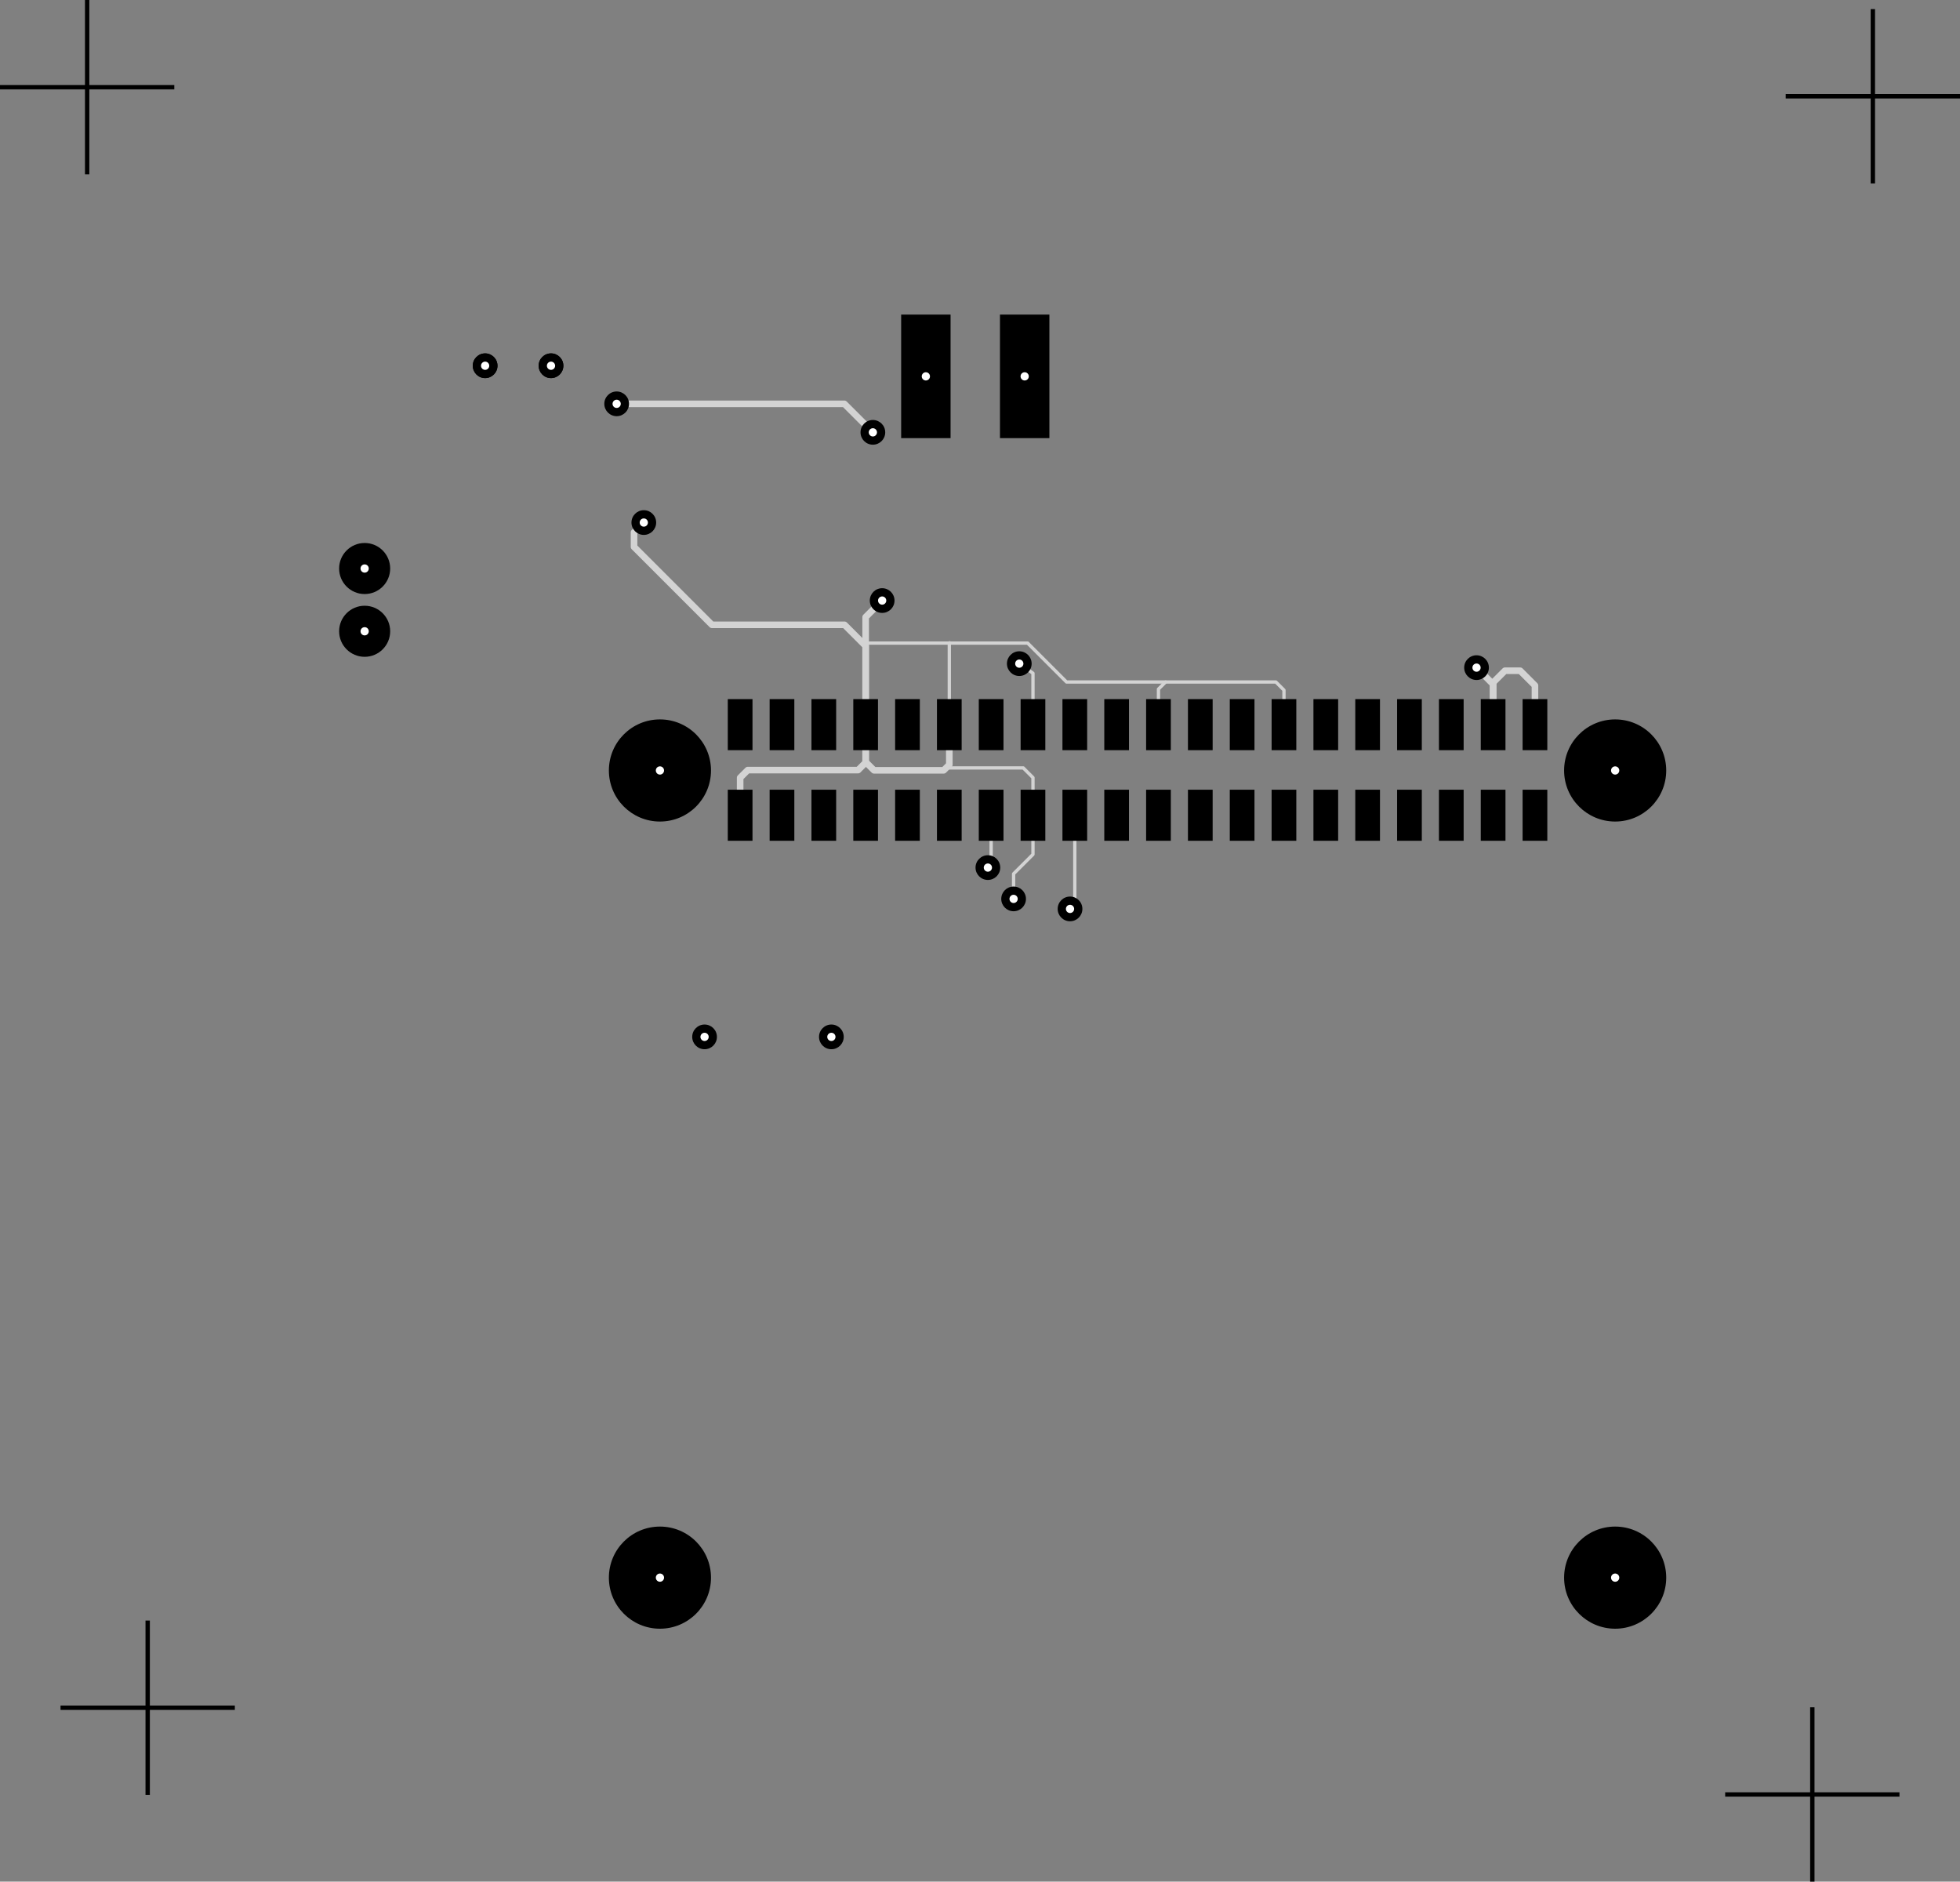<svg version='1.1' xmlns='http://www.w3.org/2000/svg' xmlns:xlink='http://www.w3.org/1999/xlink' width='899.598' height='863.443' viewBox='-64.853,-40.615,899.598,863.443' data='{&quot;name&quot;:&quot;aeCAD by Aktos Electronics&quot;,&quot;website&quot;:&quot;https://aktos.io/aecad&quot;,&quot;dependencies&quot;:{&quot;aecad&quot;:&quot;f46b71c&quot;}}'>
  <rect x="-64.853" y="-40.615" width="899.598" height="863.443" fill="#808080" stroke="none"/>
  <g transform='translate(705.041, 40.615) scale(-2,2)'>
    <g id='gui' fill='none' fill-rule='nonzero' stroke='none' stroke-width='none' stroke-linecap='none' stroke-linejoin='none' stroke-miterlimit='10' stroke-dasharray='' stroke-dashoffset='0' font-family='none' font-weight='none' font-size='none' text-anchor='none' style='mix-blend-mode: normal'>
      <g data-paper-data='{&quot;aecad&quot;:{&quot;type&quot;:&quot;Trace&quot;,&quot;tid&quot;:&quot;yassoXe9D&quot;,&quot;netid&quot;:1,&quot;_labels&quot;:{&quot;undefined&quot;:&quot;&quot;}}}'>
        <path d='M186.291,126.027v-25.059l-3.792,-3.792' data-paper-data='{&quot;aecad&quot;:{&quot;side&quot;:&quot;B.Cu&quot;}}' fill='none' stroke='#d3d3d3' stroke-width='1.512' stroke-linecap='round' stroke-linejoin='round' />
        <g data-paper-data='{&quot;aecad&quot;:{&quot;type&quot;:&quot;Pad&quot;,&quot;dia&quot;:1.5,&quot;drill&quot;:0.5,&quot;color&quot;:&quot;orange&quot;}}' stroke='none' stroke-width='0' stroke-linecap='butt' stroke-linejoin='miter'>
          <circle cx='182.5' cy='97.177' r='2.835' data-paper-data='{&quot;aecad&quot;:{&quot;part&quot;:&quot;cu&quot;}}' fill='#000000' />
          <path d='M181.555,97.177c0,-0.522 0.423,-0.945 0.945,-0.945c0.522,0 0.945,0.423 0.945,0.945c0,0.522 -0.423,0.945 -0.945,0.945c-0.522,0 -0.945,-0.423 -0.945,-0.945z' data-paper-data='{&quot;aecad&quot;:{&quot;part&quot;:&quot;drill&quot;}}' fill='#ffffff' />
        </g>
      </g>
      <g data-paper-data='{&quot;aecad&quot;:{&quot;type&quot;:&quot;Trace&quot;,&quot;tid&quot;:&quot;aLHn3JtQV&quot;,&quot;netid&quot;:6}}' fill='none' stroke='none' stroke-width='1' stroke-linecap='butt' stroke-linejoin='miter' font-family='sans-serif' font-weight='normal' font-size='12' text-anchor='start' />
      <g data-paper-data='{&quot;aecad&quot;:{&quot;type&quot;:&quot;Trace&quot;,&quot;tid&quot;:&quot;3-iuFh2lt&quot;,&quot;netid&quot;:3}}' fill='none' stroke='none' stroke-width='1' stroke-linecap='butt' stroke-linejoin='miter' font-family='sans-serif' font-weight='normal' font-size='12' text-anchor='start' />
      <g data-paper-data='{&quot;aecad&quot;:{&quot;type&quot;:&quot;Trace&quot;,&quot;tid&quot;:&quot;hMKWi8utx&quot;,&quot;netid&quot;:&quot;1&quot;}}' fill='none' stroke='none' stroke-width='1' stroke-linecap='butt' stroke-linejoin='miter' font-family='sans-serif' font-weight='normal' font-size='12' text-anchor='start' />
      <g data-paper-data='{&quot;aecad&quot;:{&quot;type&quot;:&quot;Trace&quot;,&quot;tid&quot;:&quot;fyTH0N4GS&quot;,&quot;netid&quot;:1}}' fill='none' stroke='none' stroke-width='1' stroke-linecap='butt' stroke-linejoin='miter' font-family='sans-serif' font-weight='normal' font-size='12' text-anchor='start' />
      <g data-paper-data='{&quot;aecad&quot;:{&quot;type&quot;:&quot;Trace&quot;,&quot;tid&quot;:&quot;4hDitlDCt&quot;,&quot;netid&quot;:1}}' fill='none' stroke='none' stroke-width='1' stroke-linecap='butt' stroke-linejoin='miter' font-family='sans-serif' font-weight='normal' font-size='12' text-anchor='start' />
      <g data-paper-data='{&quot;aecad&quot;:{&quot;type&quot;:&quot;Trace&quot;,&quot;tid&quot;:&quot;E4LQwN-1b&quot;,&quot;netid&quot;:1,&quot;_labels&quot;:{&quot;undefined&quot;:&quot;&quot;}}}'>
        <path d='M186.291,126.027v-18.44l4.844,-4.844h30.43l17.878,-17.878v-3.343l-2.244,-2.244' data-paper-data='{&quot;aecad&quot;:{&quot;side&quot;:&quot;B.Cu&quot;}}' fill='none' stroke='#d3d3d3' stroke-width='1.512' stroke-linecap='round' stroke-linejoin='round' />
        <g data-paper-data='{&quot;aecad&quot;:{&quot;type&quot;:&quot;Pad&quot;,&quot;dia&quot;:1.5,&quot;drill&quot;:0.5,&quot;color&quot;:&quot;orange&quot;}}' stroke='none' stroke-width='0' stroke-linecap='butt' stroke-linejoin='miter'>
          <circle cx='237.199' cy='79.279' r='2.835' data-paper-data='{&quot;aecad&quot;:{&quot;part&quot;:&quot;cu&quot;}}' fill='#000000' />
          <path d='M236.255,79.279c0,-0.522 0.423,-0.945 0.945,-0.945c0.522,0 0.945,0.423 0.945,0.945c0,0.522 -0.423,0.945 -0.945,0.945c-0.522,0 -0.945,-0.423 -0.945,-0.945z' data-paper-data='{&quot;aecad&quot;:{&quot;part&quot;:&quot;drill&quot;}}' fill='#ffffff' />
        </g>
      </g>
      <g data-paper-data='{&quot;aecad&quot;:{&quot;type&quot;:&quot;Trace&quot;,&quot;tid&quot;:&quot;Sxw05MDD5&quot;,&quot;netid&quot;:5,&quot;_labels&quot;:{&quot;undefined&quot;:&quot;&quot;}}}'>
        <path d='M42.291,126.027v-9.654l3.807,-3.807' data-paper-data='{&quot;aecad&quot;:{&quot;side&quot;:&quot;B.Cu&quot;}}' fill='none' stroke='#d3d3d3' stroke-width='1.512' stroke-linecap='round' stroke-linejoin='round' />
        <g data-paper-data='{&quot;aecad&quot;:{&quot;type&quot;:&quot;Pad&quot;,&quot;dia&quot;:1.5,&quot;drill&quot;:0.5,&quot;color&quot;:&quot;orange&quot;}}' stroke='none' stroke-width='0' stroke-linecap='butt' stroke-linejoin='miter'>
          <circle cx='46.098' cy='112.566' r='2.835' data-paper-data='{&quot;aecad&quot;:{&quot;part&quot;:&quot;cu&quot;}}' fill='#000000' />
          <path d='M45.153,112.566c0,-0.522 0.423,-0.945 0.945,-0.945c0.522,0 0.945,0.423 0.945,0.945c0,0.522 -0.423,0.945 -0.945,0.945c-0.522,0 -0.945,-0.423 -0.945,-0.945z' data-paper-data='{&quot;aecad&quot;:{&quot;part&quot;:&quot;drill&quot;}}' fill='#ffffff' />
        </g>
      </g>
      <g data-paper-data='{&quot;aecad&quot;:{&quot;type&quot;:&quot;Trace&quot;,&quot;tid&quot;:&quot;zW9BQzdvH&quot;,&quot;netid&quot;:1}}' fill='none' stroke='#d3d3d3' stroke-width='1.512' stroke-linecap='round' stroke-linejoin='round'>
        <path d='M167.091,126.027v8.811l1.285,1.285h15.998l1.917,-1.917v-8.18' data-paper-data='{&quot;aecad&quot;:{&quot;side&quot;:&quot;B.Cu&quot;}}' />
      </g>
      <g data-paper-data='{&quot;aecad&quot;:{&quot;type&quot;:&quot;Trace&quot;,&quot;tid&quot;:&quot;WDN5GdSzw&quot;,&quot;netid&quot;:9}}' fill='none' stroke='none' stroke-width='1' stroke-linecap='butt' stroke-linejoin='miter' font-family='sans-serif' font-weight='normal' font-size='12' text-anchor='start' />
      <g data-paper-data='{&quot;aecad&quot;:{&quot;type&quot;:&quot;Trace&quot;,&quot;tid&quot;:&quot;pwa5-qffZ&quot;,&quot;netid&quot;:9}}' fill='none' stroke='none' stroke-width='1' stroke-linecap='butt' stroke-linejoin='miter' font-family='sans-serif' font-weight='normal' font-size='12' text-anchor='start' />
      <g data-paper-data='{&quot;aecad&quot;:{&quot;type&quot;:&quot;Trace&quot;,&quot;tid&quot;:&quot;r06Ju5PcG&quot;,&quot;netid&quot;:5}}' fill='none' stroke='#d3d3d3' stroke-width='1.512' stroke-linecap='round' stroke-linejoin='round'>
        <path d='M32.691,126.027v-9.36l3.386,-3.386h3.51l2.704,2.704v10.042' data-paper-data='{&quot;aecad&quot;:{&quot;side&quot;:&quot;B.Cu&quot;}}' />
      </g>
      <g data-paper-data='{&quot;aecad&quot;:{&quot;type&quot;:&quot;Trace&quot;,&quot;tid&quot;:&quot;1EkExwnD_&quot;,&quot;netid&quot;:7}}' fill='none' stroke='none' stroke-width='1' stroke-linecap='butt' stroke-linejoin='miter' font-family='sans-serif' font-weight='normal' font-size='12' text-anchor='start' />
      <g data-paper-data='{&quot;aecad&quot;:{&quot;type&quot;:&quot;Trace&quot;,&quot;tid&quot;:&quot;OshRCVwZQ&quot;,&quot;netid&quot;:1}}' fill='none' stroke='none' stroke-width='1' stroke-linecap='butt' stroke-linejoin='miter' font-family='sans-serif' font-weight='normal' font-size='12' text-anchor='start' />
      <g data-paper-data='{&quot;aecad&quot;:{&quot;type&quot;:&quot;Trace&quot;,&quot;tid&quot;:&quot;faB5Pq4qe&quot;,&quot;netid&quot;:8,&quot;_labels&quot;:{&quot;undefined&quot;:&quot;&quot;}}}'>
        <path d='M243.43,52.04h-52.257l-6.541,6.541' data-paper-data='{&quot;aecad&quot;:{&quot;side&quot;:&quot;B.Cu&quot;}}' fill='none' stroke='#d3d3d3' stroke-width='1.512' stroke-linecap='round' stroke-linejoin='round' />
        <g data-paper-data='{&quot;aecad&quot;:{&quot;type&quot;:&quot;Pad&quot;,&quot;dia&quot;:1.5,&quot;drill&quot;:0.5,&quot;color&quot;:&quot;orange&quot;}}' stroke='none' stroke-width='0' stroke-linecap='butt' stroke-linejoin='miter'>
          <circle cx='243.43' cy='52.04' r='2.835' data-paper-data='{&quot;aecad&quot;:{&quot;part&quot;:&quot;cu&quot;}}' fill='#000000' />
          <path d='M242.485,52.04c0,-0.522 0.423,-0.945 0.945,-0.945c0.522,0 0.945,0.423 0.945,0.945c0,0.522 -0.423,0.945 -0.945,0.945c-0.522,0 -0.945,-0.423 -0.945,-0.945z' data-paper-data='{&quot;aecad&quot;:{&quot;part&quot;:&quot;drill&quot;}}' fill='#ffffff' />
        </g>
        <g data-paper-data='{&quot;aecad&quot;:{&quot;type&quot;:&quot;Pad&quot;,&quot;dia&quot;:1.5,&quot;drill&quot;:0.5,&quot;color&quot;:&quot;orange&quot;}}' stroke='none' stroke-width='0' stroke-linecap='butt' stroke-linejoin='miter'>
          <circle cx='184.632' cy='58.581' r='2.835' data-paper-data='{&quot;aecad&quot;:{&quot;part&quot;:&quot;cu&quot;}}' fill='#000000' />
          <path d='M183.687,58.581c0,-0.522 0.423,-0.945 0.945,-0.945c0.522,0 0.945,0.423 0.945,0.945c0,0.522 -0.423,0.945 -0.945,0.945c-0.522,0 -0.945,-0.423 -0.945,-0.945z' data-paper-data='{&quot;aecad&quot;:{&quot;part&quot;:&quot;drill&quot;}}' fill='#ffffff' />
        </g>
      </g>
      <g data-paper-data='{&quot;aecad&quot;:{&quot;type&quot;:&quot;Trace&quot;,&quot;tid&quot;:&quot;K0AHHYhwW&quot;,&quot;netid&quot;:1}}' fill='none' stroke='none' stroke-width='1' stroke-linecap='butt' stroke-linejoin='miter' font-family='sans-serif' font-weight='normal' font-size='12' text-anchor='start' />
      <g data-paper-data='{&quot;aecad&quot;:{&quot;type&quot;:&quot;Trace&quot;,&quot;tid&quot;:&quot;Cp0tuleS3&quot;,&quot;netid&quot;:8}}' fill='none' stroke='none' stroke-width='1' stroke-linecap='butt' stroke-linejoin='miter' font-family='sans-serif' font-weight='normal' font-size='12' text-anchor='start' />
      <g data-paper-data='{&quot;aecad&quot;:{&quot;type&quot;:&quot;Trace&quot;,&quot;tid&quot;:&quot;kb0AukuB-&quot;,&quot;netid&quot;:1}}' fill='none' stroke='#d3d3d3' stroke-width='1.512' stroke-linecap='round' stroke-linejoin='round'>
        <path d='M215.091,146.058v-8.234l-1.749,-1.749h-25.32l-1.731,-1.731v-8.317' data-paper-data='{&quot;aecad&quot;:{&quot;side&quot;:&quot;B.Cu&quot;}}' />
      </g>
      <g data-paper-data='{&quot;aecad&quot;:{&quot;type&quot;:&quot;Trace&quot;,&quot;tid&quot;:&quot;zQXtsXRRs&quot;,&quot;netid&quot;:11,&quot;_labels&quot;:{&quot;undefined&quot;:&quot;&quot;}}}'>
        <path d='M158.238,158.445v-1.986l-0.747,-0.747v-9.654' data-paper-data='{&quot;aecad&quot;:{&quot;side&quot;:&quot;B.Cu&quot;}}' fill='none' stroke='#d3d3d3' stroke-width='0.756' stroke-linecap='round' stroke-linejoin='round' />
        <g data-paper-data='{&quot;aecad&quot;:{&quot;type&quot;:&quot;Pad&quot;,&quot;dia&quot;:1.5,&quot;drill&quot;:0.5,&quot;color&quot;:&quot;orange&quot;}}' stroke='none' stroke-width='0' stroke-linecap='butt' stroke-linejoin='miter'>
          <circle cx='158.238' cy='158.445' r='2.835' data-paper-data='{&quot;aecad&quot;:{&quot;part&quot;:&quot;cu&quot;}}' fill='#000000' />
          <path d='M157.293,158.445c0,-0.522 0.423,-0.945 0.945,-0.945c0.522,0 0.945,0.423 0.945,0.945c0,0.522 -0.423,0.945 -0.945,0.945c-0.522,0 -0.945,-0.423 -0.945,-0.945z' data-paper-data='{&quot;aecad&quot;:{&quot;part&quot;:&quot;drill&quot;}}' fill='#ffffff' />
        </g>
      </g>
      <g data-paper-data='{&quot;aecad&quot;:{&quot;type&quot;:&quot;Trace&quot;,&quot;tid&quot;:&quot;qzoiG1SVz&quot;,&quot;netid&quot;:2,&quot;_labels&quot;:{&quot;undefined&quot;:&quot;&quot;}}}'>
        <path d='M151.031,111.65l-3.14,2.202v12.175' data-paper-data='{&quot;aecad&quot;:{&quot;side&quot;:&quot;B.Cu&quot;}}' fill='none' stroke='#d3d3d3' stroke-width='0.756' stroke-linecap='round' stroke-linejoin='round' />
        <g data-paper-data='{&quot;aecad&quot;:{&quot;type&quot;:&quot;Pad&quot;,&quot;dia&quot;:1.5,&quot;drill&quot;:0.5,&quot;color&quot;:&quot;orange&quot;}}' stroke='none' stroke-width='0' stroke-linecap='butt' stroke-linejoin='miter'>
          <circle cx='151.031' cy='111.65' r='2.835' data-paper-data='{&quot;aecad&quot;:{&quot;part&quot;:&quot;cu&quot;}}' fill='#000000' />
          <path d='M150.086,111.65c0,-0.522 0.423,-0.945 0.945,-0.945c0.522,0 0.945,0.423 0.945,0.945c0,0.522 -0.423,0.945 -0.945,0.945c-0.522,0 -0.945,-0.423 -0.945,-0.945z' data-paper-data='{&quot;aecad&quot;:{&quot;part&quot;:&quot;drill&quot;}}' fill='#ffffff' />
        </g>
      </g>
      <g data-paper-data='{&quot;aecad&quot;:{&quot;type&quot;:&quot;Trace&quot;,&quot;tid&quot;:&quot;eIwYtwcFU&quot;,&quot;netid&quot;:1}}' fill='none' stroke='none' stroke-width='1' stroke-linecap='butt' stroke-linejoin='miter' font-family='sans-serif' font-weight='normal' font-size='12' text-anchor='start' />
      <g data-paper-data='{&quot;aecad&quot;:{&quot;type&quot;:&quot;Trace&quot;,&quot;tid&quot;:&quot;X5y9t-muN&quot;,&quot;netid&quot;:1}}' fill='none' stroke='none' stroke-width='1' stroke-linecap='butt' stroke-linejoin='miter' font-family='sans-serif' font-weight='normal' font-size='12' text-anchor='start' />
      <g data-paper-data='{&quot;aecad&quot;:{&quot;type&quot;:&quot;Trace&quot;,&quot;tid&quot;:&quot;A1aiYE6Y_&quot;,&quot;netid&quot;:14}}' fill='none' stroke='none' stroke-width='1' stroke-linecap='butt' stroke-linejoin='miter' font-family='sans-serif' font-weight='normal' font-size='12' text-anchor='start' />
      <g data-paper-data='{&quot;aecad&quot;:{&quot;type&quot;:&quot;Trace&quot;,&quot;tid&quot;:&quot;EwDc6gvHA&quot;,&quot;netid&quot;:5}}' fill='none' stroke='none' stroke-width='1' stroke-linecap='butt' stroke-linejoin='miter' font-family='sans-serif' font-weight='normal' font-size='12' text-anchor='start' />
      <g data-paper-data='{&quot;aecad&quot;:{&quot;type&quot;:&quot;Trace&quot;,&quot;tid&quot;:&quot;48yunpmKE&quot;,&quot;netid&quot;:12}}' fill='none' stroke='none' stroke-width='1' stroke-linecap='butt' stroke-linejoin='miter' font-family='sans-serif' font-weight='normal' font-size='12' text-anchor='start' />
      <g data-paper-data='{&quot;aecad&quot;:{&quot;type&quot;:&quot;Trace&quot;,&quot;tid&quot;:&quot;HlOO1pWco&quot;,&quot;netid&quot;:5}}' fill='none' stroke='none' stroke-width='1' stroke-linecap='butt' stroke-linejoin='miter' font-family='sans-serif' font-weight='normal' font-size='12' text-anchor='start' />
      <g data-paper-data='{&quot;aecad&quot;:{&quot;type&quot;:&quot;Trace&quot;,&quot;tid&quot;:&quot;Sywb2kKGx&quot;,&quot;netid&quot;:1}}' fill='none' stroke='none' stroke-width='1' stroke-linecap='butt' stroke-linejoin='miter' font-family='sans-serif' font-weight='normal' font-size='12' text-anchor='start' />
      <g data-paper-data='{&quot;aecad&quot;:{&quot;type&quot;:&quot;Trace&quot;,&quot;tid&quot;:&quot;Il5fQV0Vr&quot;,&quot;netid&quot;:8}}' fill='none' stroke='none' stroke-width='1' stroke-linecap='butt' stroke-linejoin='miter' font-family='sans-serif' font-weight='normal' font-size='12' text-anchor='start' />
      <g data-paper-data='{&quot;aecad&quot;:{&quot;type&quot;:&quot;Trace&quot;,&quot;tid&quot;:&quot;udD0ODT7L&quot;,&quot;netid&quot;:8}}' fill='none' stroke='none' stroke-width='1' stroke-linecap='butt' stroke-linejoin='miter' font-family='sans-serif' font-weight='normal' font-size='12' text-anchor='start' />
      <g data-paper-data='{&quot;aecad&quot;:{&quot;type&quot;:&quot;Trace&quot;,&quot;tid&quot;:&quot;q1LkkpuD3&quot;,&quot;netid&quot;:&quot;7&quot;}}' fill='none' stroke='none' stroke-width='1' stroke-linecap='butt' stroke-linejoin='miter' font-family='sans-serif' font-weight='normal' font-size='12' text-anchor='start' />
      <g data-paper-data='{&quot;aecad&quot;:{&quot;type&quot;:&quot;Trace&quot;,&quot;tid&quot;:&quot;qXMdLiEIg&quot;,&quot;netid&quot;:&quot;6&quot;}}' fill='none' stroke='none' stroke-width='1' stroke-linecap='butt' stroke-linejoin='miter' font-family='sans-serif' font-weight='normal' font-size='12' text-anchor='start' />
      <g data-paper-data='{&quot;aecad&quot;:{&quot;type&quot;:&quot;Trace&quot;,&quot;tid&quot;:&quot;uAFhlh7-2&quot;,&quot;netid&quot;:&quot;6&quot;}}' fill='none' stroke='none' stroke-width='1' stroke-linecap='butt' stroke-linejoin='miter' font-family='sans-serif' font-weight='normal' font-size='12' text-anchor='start' />
      <g data-paper-data='{&quot;aecad&quot;:{&quot;type&quot;:&quot;Trace&quot;,&quot;tid&quot;:&quot;g5SwNi7Oc&quot;,&quot;netid&quot;:&quot;1&quot;}}' fill='none' stroke='none' stroke-width='1' stroke-linecap='butt' stroke-linejoin='miter' font-family='sans-serif' font-weight='normal' font-size='12' text-anchor='start' />
      <g data-paper-data='{&quot;aecad&quot;:{&quot;type&quot;:&quot;Trace&quot;,&quot;tid&quot;:&quot;pKsKJ2IKM&quot;,&quot;netid&quot;:&quot;8&quot;}}' fill='none' stroke='none' stroke-width='1' stroke-linecap='butt' stroke-linejoin='miter' font-family='sans-serif' font-weight='normal' font-size='12' text-anchor='start' />
      <g data-paper-data='{&quot;aecad&quot;:{&quot;type&quot;:&quot;Trace&quot;,&quot;tid&quot;:&quot;HtxDYqR-2&quot;,&quot;netid&quot;:&quot;8&quot;}}' fill='none' stroke='none' stroke-width='1' stroke-linecap='butt' stroke-linejoin='miter' font-family='sans-serif' font-weight='normal' font-size='12' text-anchor='start' />
      <g data-paper-data='{&quot;aecad&quot;:{&quot;type&quot;:&quot;Trace&quot;,&quot;tid&quot;:&quot;dI3McI3CZ&quot;,&quot;netid&quot;:&quot;1&quot;}}' fill='none' stroke='none' stroke-width='1' stroke-linecap='butt' stroke-linejoin='miter' font-family='sans-serif' font-weight='normal' font-size='12' text-anchor='start' />
      <g data-paper-data='{&quot;aecad&quot;:{&quot;type&quot;:&quot;Trace&quot;,&quot;tid&quot;:&quot;5E-AbyLUF&quot;,&quot;netid&quot;:&quot;1&quot;}}' fill='none' stroke='none' stroke-width='1' stroke-linecap='butt' stroke-linejoin='miter' font-family='sans-serif' font-weight='normal' font-size='12' text-anchor='start' />
      <g data-paper-data='{&quot;aecad&quot;:{&quot;type&quot;:&quot;Trace&quot;,&quot;tid&quot;:&quot;qWZd3yYYg&quot;,&quot;netid&quot;:&quot;1&quot;}}' fill='none' stroke='#d3d3d3' stroke-width='0.756' stroke-linecap='round' stroke-linejoin='round'>
        <path d='M90.291,125.649v-7.926l1.857,-1.857h25.323l1.62,1.62v8.163' data-paper-data='{&quot;aecad&quot;:{&quot;side&quot;:&quot;B.Cu&quot;}}' />
      </g>
      <g data-paper-data='{&quot;aecad&quot;:{&quot;type&quot;:&quot;Trace&quot;,&quot;tid&quot;:&quot;1nMWXYqvV&quot;,&quot;netid&quot;:&quot;1&quot;}}' fill='none' stroke='#d3d3d3' stroke-width='0.756' stroke-linecap='round' stroke-linejoin='round'>
        <path d='M117.471,115.866h22.716l8.934,-8.934h36.862l0.411,0.411' data-paper-data='{&quot;aecad&quot;:{&quot;side&quot;:&quot;B.Cu&quot;}}' />
      </g>
      <g data-paper-data='{&quot;aecad&quot;:{&quot;type&quot;:&quot;Trace&quot;,&quot;tid&quot;:&quot;_PKjlSwwS&quot;,&quot;netid&quot;:&quot;1&quot;}}' fill='none' stroke='#d3d3d3' stroke-width='0.756' stroke-linecap='round' stroke-linejoin='round'>
        <path d='M167.091,125.649v-18.719l-0.071,-0.071' data-paper-data='{&quot;aecad&quot;:{&quot;side&quot;:&quot;B.Cu&quot;}}' />
      </g>
      <g data-paper-data='{&quot;aecad&quot;:{&quot;type&quot;:&quot;Trace&quot;,&quot;tid&quot;:&quot;Rr-QhzpUO&quot;,&quot;netid&quot;:&quot;22&quot;}}' fill='none' stroke='none' stroke-width='1' stroke-linecap='butt' stroke-linejoin='miter' font-family='sans-serif' font-weight='normal' font-size='12' text-anchor='start' />
      <g data-paper-data='{&quot;aecad&quot;:{&quot;type&quot;:&quot;Trace&quot;,&quot;tid&quot;:&quot;G0-7V14cD&quot;,&quot;netid&quot;:&quot;21&quot;}}' fill='none' stroke='none' stroke-width='1' stroke-linecap='butt' stroke-linejoin='miter' font-family='sans-serif' font-weight='normal' font-size='12' text-anchor='start' />
      <g data-paper-data='{&quot;aecad&quot;:{&quot;type&quot;:&quot;Trace&quot;,&quot;tid&quot;:&quot;jUEK2l78d&quot;,&quot;netid&quot;:&quot;10&quot;}}' fill='none' stroke='none' stroke-width='1' stroke-linecap='butt' stroke-linejoin='miter' font-family='sans-serif' font-weight='normal' font-size='12' text-anchor='start' />
      <g data-paper-data='{&quot;aecad&quot;:{&quot;type&quot;:&quot;Trace&quot;,&quot;tid&quot;:&quot;FJmPLPuC5&quot;,&quot;netid&quot;:&quot;13&quot;}}' fill='none' stroke='none' stroke-width='1' stroke-linecap='butt' stroke-linejoin='miter' font-family='sans-serif' font-weight='normal' font-size='12' text-anchor='start' />
      <g data-paper-data='{&quot;aecad&quot;:{&quot;type&quot;:&quot;Trace&quot;,&quot;tid&quot;:&quot;QrKsaMVVH&quot;,&quot;netid&quot;:&quot;1&quot;}}' fill='none' stroke='#d3d3d3' stroke-width='0.756' stroke-linecap='round' stroke-linejoin='round'>
        <path d='M147.891,146.436v-8.633l2.228,-2.228h18.118l0.541,0.541' data-paper-data='{&quot;aecad&quot;:{&quot;side&quot;:&quot;B.Cu&quot;}}' />
      </g>
      <g data-paper-data='{&quot;aecad&quot;:{&quot;type&quot;:&quot;Trace&quot;,&quot;tid&quot;:&quot;Y55roanL4&quot;,&quot;netid&quot;:&quot;1&quot;,&quot;_labels&quot;:{&quot;undefined&quot;:&quot;&quot;}}}'>
        <path d='M152.336,165.628v-5.762l-4.445,-4.445v-8.984' data-paper-data='{&quot;aecad&quot;:{&quot;side&quot;:&quot;B.Cu&quot;}}' fill='none' stroke='#d3d3d3' stroke-width='0.756' stroke-linecap='round' stroke-linejoin='round' />
        <g data-paper-data='{&quot;aecad&quot;:{&quot;type&quot;:&quot;Pad&quot;,&quot;dia&quot;:1.5,&quot;drill&quot;:0.5,&quot;color&quot;:&quot;orange&quot;}}' stroke='none' stroke-width='0' stroke-linecap='butt' stroke-linejoin='miter'>
          <circle cx='152.336' cy='165.628' r='2.835' data-paper-data='{&quot;aecad&quot;:{&quot;part&quot;:&quot;cu&quot;}}' fill='#000000' />
          <path d='M151.391,165.628c0,-0.522 0.423,-0.945 0.945,-0.945c0.522,0 0.945,0.423 0.945,0.945c0,0.522 -0.423,0.945 -0.945,0.945c-0.522,0 -0.945,-0.423 -0.945,-0.945z' data-paper-data='{&quot;aecad&quot;:{&quot;part&quot;:&quot;drill&quot;}}' fill='#ffffff' />
        </g>
      </g>
      <g data-paper-data='{&quot;aecad&quot;:{&quot;type&quot;:&quot;Trace&quot;,&quot;tid&quot;:&quot;l6-TE5nfb&quot;,&quot;netid&quot;:&quot;18&quot;}}' fill='none' stroke='none' stroke-width='1' stroke-linecap='butt' stroke-linejoin='miter' font-family='sans-serif' font-weight='normal' font-size='12' text-anchor='start' />
      <g data-paper-data='{&quot;aecad&quot;:{&quot;type&quot;:&quot;Trace&quot;,&quot;tid&quot;:&quot;teWq__D1Q&quot;,&quot;netid&quot;:&quot;19&quot;}}' fill='none' stroke='none' stroke-width='1' stroke-linecap='butt' stroke-linejoin='miter' font-family='sans-serif' font-weight='normal' font-size='12' text-anchor='start' />
      <g data-paper-data='{&quot;aecad&quot;:{&quot;type&quot;:&quot;Trace&quot;,&quot;tid&quot;:&quot;mukL3F4AJ&quot;,&quot;netid&quot;:&quot;19&quot;}}' fill='none' stroke='none' stroke-width='1' stroke-linecap='butt' stroke-linejoin='miter' font-family='sans-serif' font-weight='normal' font-size='12' text-anchor='start' />
      <g data-paper-data='{&quot;aecad&quot;:{&quot;type&quot;:&quot;Trace&quot;,&quot;tid&quot;:&quot;T8IpdBbyi&quot;,&quot;netid&quot;:&quot;5&quot;}}' fill='none' stroke='none' stroke-width='1' stroke-linecap='butt' stroke-linejoin='miter' font-family='sans-serif' font-weight='normal' font-size='12' text-anchor='start' />
      <g data-paper-data='{&quot;aecad&quot;:{&quot;type&quot;:&quot;Trace&quot;,&quot;tid&quot;:&quot;9QL7OLyEC&quot;,&quot;netid&quot;:&quot;5&quot;}}' fill='none' stroke='none' stroke-width='1' stroke-linecap='butt' stroke-linejoin='miter' font-family='sans-serif' font-weight='normal' font-size='12' text-anchor='start' />
      <g data-paper-data='{&quot;aecad&quot;:{&quot;type&quot;:&quot;Trace&quot;,&quot;tid&quot;:&quot;1qaS5IwhU&quot;,&quot;netid&quot;:&quot;17&quot;,&quot;_labels&quot;:{&quot;undefined&quot;:&quot;&quot;}}}'>
        <path d='M138.291,146.436v20.393l1.096,1.096' data-paper-data='{&quot;aecad&quot;:{&quot;side&quot;:&quot;B.Cu&quot;}}' fill='none' stroke='#d3d3d3' stroke-width='0.756' stroke-linecap='round' stroke-linejoin='round' />
        <g data-paper-data='{&quot;aecad&quot;:{&quot;type&quot;:&quot;Pad&quot;,&quot;dia&quot;:1.5,&quot;drill&quot;:0.5,&quot;color&quot;:&quot;orange&quot;}}' stroke='none' stroke-width='0' stroke-linecap='butt' stroke-linejoin='miter'>
          <circle cx='139.387' cy='167.925' r='2.835' data-paper-data='{&quot;aecad&quot;:{&quot;part&quot;:&quot;cu&quot;}}' fill='#000000' />
          <path d='M138.442,167.925c0,-0.522 0.423,-0.945 0.945,-0.945c0.522,0 0.945,0.423 0.945,0.945c0,0.522 -0.423,0.945 -0.945,0.945c-0.522,0 -0.945,-0.423 -0.945,-0.945z' data-paper-data='{&quot;aecad&quot;:{&quot;part&quot;:&quot;drill&quot;}}' fill='#ffffff' />
        </g>
      </g>
      <g transform='translate(29.857,152.294) rotate(-90)' data-paper-data='{&quot;aecad&quot;:{&quot;type&quot;:&quot;RpiHeader&quot;,&quot;name&quot;:&quot;rpi&quot;,&quot;side&quot;:&quot;B.Cu&quot;,&quot;rotation&quot;:-90,&quot;value&quot;:&quot;&quot;,&quot;_labels&quot;:{&quot;1&quot;:&quot;3v3&quot;,&quot;2&quot;:&quot;5v&quot;,&quot;3&quot;:&quot;2&quot;,&quot;4&quot;:&quot;5v&quot;,&quot;5&quot;:&quot;3&quot;,&quot;6&quot;:&quot;gnd4&quot;,&quot;7&quot;:&quot;4&quot;,&quot;8&quot;:&quot;14&quot;,&quot;9&quot;:&quot;gnd1&quot;,&quot;10&quot;:&quot;15&quot;,&quot;11&quot;:&quot;17&quot;,&quot;12&quot;:&quot;18&quot;,&quot;13&quot;:&quot;27&quot;,&quot;14&quot;:&quot;gnd5&quot;,&quot;15&quot;:&quot;22&quot;,&quot;16&quot;:&quot;23&quot;,&quot;17&quot;:&quot;3v3&quot;,&quot;18&quot;:&quot;24&quot;,&quot;19&quot;:&quot;10&quot;,&quot;20&quot;:&quot;gnd6&quot;,&quot;21&quot;:&quot;9&quot;,&quot;22&quot;:&quot;25&quot;,&quot;23&quot;:&quot;11&quot;,&quot;24&quot;:&quot;8&quot;,&quot;25&quot;:&quot;gnd2&quot;,&quot;26&quot;:&quot;7&quot;,&quot;27&quot;:&quot;0&quot;,&quot;28&quot;:&quot;1&quot;,&quot;29&quot;:&quot;5&quot;,&quot;30&quot;:&quot;gnd7&quot;,&quot;31&quot;:&quot;6&quot;,&quot;32&quot;:&quot;12&quot;,&quot;33&quot;:&quot;13&quot;,&quot;34&quot;:&quot;gnd8&quot;,&quot;35&quot;:&quot;19&quot;,&quot;36&quot;:&quot;16&quot;,&quot;37&quot;:&quot;26&quot;,&quot;38&quot;:&quot;20&quot;,&quot;39&quot;:&quot;gnd3&quot;,&quot;40&quot;:&quot;21&quot;},&quot;labels&quot;:{&quot;1&quot;:&quot;3v3&quot;,&quot;2&quot;:&quot;5v&quot;,&quot;3&quot;:&quot;2&quot;,&quot;4&quot;:&quot;5v&quot;,&quot;5&quot;:&quot;3&quot;,&quot;6&quot;:&quot;gnd&quot;,&quot;7&quot;:&quot;4&quot;,&quot;8&quot;:&quot;14&quot;,&quot;9&quot;:&quot;gnd&quot;,&quot;10&quot;:&quot;15&quot;,&quot;11&quot;:&quot;17&quot;,&quot;12&quot;:&quot;18&quot;,&quot;13&quot;:&quot;27&quot;,&quot;14&quot;:&quot;gnd&quot;,&quot;15&quot;:&quot;22&quot;,&quot;16&quot;:&quot;23&quot;,&quot;17&quot;:&quot;3v3&quot;,&quot;18&quot;:&quot;24&quot;,&quot;19&quot;:&quot;10&quot;,&quot;20&quot;:&quot;gnd&quot;,&quot;21&quot;:&quot;9&quot;,&quot;22&quot;:&quot;25&quot;,&quot;23&quot;:&quot;11&quot;,&quot;24&quot;:&quot;8&quot;,&quot;25&quot;:&quot;gnd&quot;,&quot;26&quot;:&quot;7&quot;,&quot;27&quot;:&quot;0&quot;,&quot;28&quot;:&quot;1&quot;,&quot;29&quot;:&quot;5&quot;,&quot;30&quot;:&quot;gnd&quot;,&quot;31&quot;:&quot;6&quot;,&quot;32&quot;:&quot;12&quot;,&quot;33&quot;:&quot;13&quot;,&quot;34&quot;:&quot;gnd&quot;,&quot;35&quot;:&quot;19&quot;,&quot;36&quot;:&quot;16&quot;,&quot;37&quot;:&quot;26&quot;,&quot;38&quot;:&quot;20&quot;,&quot;39&quot;:&quot;gnd&quot;,&quot;40&quot;:&quot;21&quot;},&quot;rev&quot;:1,&quot;_iface&quot;:{&quot;1&quot;:&quot;3v3&quot;,&quot;2&quot;:&quot;5v&quot;,&quot;3&quot;:&quot;2&quot;,&quot;4&quot;:&quot;5v&quot;,&quot;5&quot;:&quot;3&quot;,&quot;6&quot;:&quot;gnd4&quot;,&quot;7&quot;:&quot;4&quot;,&quot;8&quot;:&quot;14&quot;,&quot;9&quot;:&quot;gnd1&quot;,&quot;10&quot;:&quot;15&quot;,&quot;11&quot;:&quot;17&quot;,&quot;12&quot;:&quot;18&quot;,&quot;13&quot;:&quot;27&quot;,&quot;14&quot;:&quot;gnd5&quot;,&quot;15&quot;:&quot;22&quot;,&quot;16&quot;:&quot;23&quot;,&quot;17&quot;:&quot;3v3&quot;,&quot;18&quot;:&quot;24&quot;,&quot;19&quot;:&quot;10&quot;,&quot;20&quot;:&quot;gnd6&quot;,&quot;21&quot;:&quot;9&quot;,&quot;22&quot;:&quot;25&quot;,&quot;23&quot;:&quot;11&quot;,&quot;24&quot;:&quot;8&quot;,&quot;25&quot;:&quot;gnd2&quot;,&quot;26&quot;:&quot;7&quot;,&quot;27&quot;:&quot;0&quot;,&quot;28&quot;:&quot;1&quot;,&quot;29&quot;:&quot;5&quot;,&quot;30&quot;:&quot;gnd7&quot;,&quot;31&quot;:&quot;6&quot;,&quot;32&quot;:&quot;12&quot;,&quot;33&quot;:&quot;13&quot;,&quot;34&quot;:&quot;gnd8&quot;,&quot;35&quot;:&quot;19&quot;,&quot;36&quot;:&quot;16&quot;,&quot;37&quot;:&quot;26&quot;,&quot;38&quot;:&quot;20&quot;,&quot;39&quot;:&quot;gnd3&quot;,&quot;40&quot;:&quot;21&quot;}}}' fill='#000000' stroke='none' stroke-width='0' stroke-linecap='butt' stroke-linejoin='miter'>
        <g data-paper-data='{&quot;aecad&quot;:{&quot;type&quot;:&quot;Pad&quot;,&quot;width&quot;:3.1,&quot;height&quot;:1.5,&quot;pin&quot;:1,&quot;label&quot;:&quot;3v3&quot;,&quot;mirrored&quot;:false,&quot;rotation&quot;:-90}}'>
          <rect x='0' y='0' width='11.717' height='5.669' data-paper-data='{&quot;aecad&quot;:{&quot;part&quot;:&quot;cu&quot;}}' />
        </g>
        <g data-paper-data='{&quot;aecad&quot;:{&quot;type&quot;:&quot;Pad&quot;,&quot;width&quot;:3.1,&quot;height&quot;:1.5,&quot;pin&quot;:3,&quot;label&quot;:&quot;2&quot;,&quot;mirrored&quot;:false,&quot;rotation&quot;:-90}}'>
          <rect x='0' y='9.6' width='11.717' height='5.669' data-paper-data='{&quot;aecad&quot;:{&quot;part&quot;:&quot;cu&quot;}}' />
        </g>
        <g data-paper-data='{&quot;aecad&quot;:{&quot;type&quot;:&quot;Pad&quot;,&quot;width&quot;:3.1,&quot;height&quot;:1.5,&quot;pin&quot;:5,&quot;label&quot;:&quot;3&quot;,&quot;mirrored&quot;:false,&quot;rotation&quot;:-90}}'>
          <rect x='0' y='19.2' width='11.717' height='5.669' data-paper-data='{&quot;aecad&quot;:{&quot;part&quot;:&quot;cu&quot;}}' />
        </g>
        <g data-paper-data='{&quot;aecad&quot;:{&quot;type&quot;:&quot;Pad&quot;,&quot;width&quot;:3.1,&quot;height&quot;:1.5,&quot;pin&quot;:7,&quot;label&quot;:&quot;4&quot;,&quot;mirrored&quot;:false,&quot;rotation&quot;:-90}}'>
          <rect x='0' y='28.8' width='11.717' height='5.669' data-paper-data='{&quot;aecad&quot;:{&quot;part&quot;:&quot;cu&quot;}}' />
        </g>
        <g data-paper-data='{&quot;aecad&quot;:{&quot;type&quot;:&quot;Pad&quot;,&quot;width&quot;:3.1,&quot;height&quot;:1.5,&quot;pin&quot;:9,&quot;label&quot;:&quot;gnd1&quot;,&quot;mirrored&quot;:false,&quot;rotation&quot;:-90,&quot;netid&quot;:&quot;1&quot;}}'>
          <rect x='0' y='38.4' width='11.717' height='5.669' data-paper-data='{&quot;aecad&quot;:{&quot;part&quot;:&quot;cu&quot;}}' />
        </g>
        <g data-paper-data='{&quot;aecad&quot;:{&quot;type&quot;:&quot;Pad&quot;,&quot;width&quot;:3.1,&quot;height&quot;:1.5,&quot;pin&quot;:11,&quot;label&quot;:&quot;17&quot;,&quot;mirrored&quot;:false,&quot;rotation&quot;:-90}}'>
          <rect x='0' y='48' width='11.717' height='5.669' data-paper-data='{&quot;aecad&quot;:{&quot;part&quot;:&quot;cu&quot;}}' />
        </g>
        <g data-paper-data='{&quot;aecad&quot;:{&quot;type&quot;:&quot;Pad&quot;,&quot;width&quot;:3.1,&quot;height&quot;:1.5,&quot;pin&quot;:13,&quot;label&quot;:&quot;27&quot;,&quot;mirrored&quot;:false,&quot;rotation&quot;:-90}}'>
          <rect x='0' y='57.6' width='11.717' height='5.669' data-paper-data='{&quot;aecad&quot;:{&quot;part&quot;:&quot;cu&quot;}}' />
        </g>
        <g data-paper-data='{&quot;aecad&quot;:{&quot;type&quot;:&quot;Pad&quot;,&quot;width&quot;:3.1,&quot;height&quot;:1.5,&quot;pin&quot;:15,&quot;label&quot;:&quot;22&quot;,&quot;mirrored&quot;:false,&quot;rotation&quot;:-90}}'>
          <rect x='0' y='67.2' width='11.717' height='5.669' data-paper-data='{&quot;aecad&quot;:{&quot;part&quot;:&quot;cu&quot;}}' />
        </g>
        <g data-paper-data='{&quot;aecad&quot;:{&quot;type&quot;:&quot;Pad&quot;,&quot;width&quot;:3.1,&quot;height&quot;:1.5,&quot;pin&quot;:17,&quot;label&quot;:&quot;3v3&quot;,&quot;mirrored&quot;:false,&quot;rotation&quot;:-90}}'>
          <rect x='0' y='76.8' width='11.717' height='5.669' data-paper-data='{&quot;aecad&quot;:{&quot;part&quot;:&quot;cu&quot;}}' />
        </g>
        <g data-paper-data='{&quot;aecad&quot;:{&quot;type&quot;:&quot;Pad&quot;,&quot;width&quot;:3.1,&quot;height&quot;:1.5,&quot;pin&quot;:19,&quot;label&quot;:&quot;10&quot;,&quot;mirrored&quot;:false,&quot;rotation&quot;:-90}}'>
          <rect x='0' y='86.4' width='11.717' height='5.669' data-paper-data='{&quot;aecad&quot;:{&quot;part&quot;:&quot;cu&quot;}}' />
        </g>
        <g data-paper-data='{&quot;aecad&quot;:{&quot;type&quot;:&quot;Pad&quot;,&quot;width&quot;:3.1,&quot;height&quot;:1.5,&quot;pin&quot;:21,&quot;label&quot;:&quot;9&quot;,&quot;mirrored&quot;:false,&quot;rotation&quot;:-90}}'>
          <rect x='0' y='96' width='11.717' height='5.669' data-paper-data='{&quot;aecad&quot;:{&quot;part&quot;:&quot;cu&quot;}}' />
        </g>
        <g data-paper-data='{&quot;aecad&quot;:{&quot;type&quot;:&quot;Pad&quot;,&quot;width&quot;:3.1,&quot;height&quot;:1.5,&quot;pin&quot;:23,&quot;label&quot;:&quot;11&quot;,&quot;mirrored&quot;:false,&quot;rotation&quot;:-90,&quot;netid&quot;:&quot;17&quot;}}'>
          <rect x='0' y='105.6' width='11.717' height='5.669' data-paper-data='{&quot;aecad&quot;:{&quot;part&quot;:&quot;cu&quot;}}' />
        </g>
        <g data-paper-data='{&quot;aecad&quot;:{&quot;type&quot;:&quot;Pad&quot;,&quot;width&quot;:3.1,&quot;height&quot;:1.5,&quot;pin&quot;:25,&quot;label&quot;:&quot;gnd2&quot;,&quot;mirrored&quot;:false,&quot;rotation&quot;:-90,&quot;netid&quot;:&quot;1&quot;}}'>
          <rect x='0' y='115.2' width='11.717' height='5.669' data-paper-data='{&quot;aecad&quot;:{&quot;part&quot;:&quot;cu&quot;}}' />
        </g>
        <g data-paper-data='{&quot;aecad&quot;:{&quot;type&quot;:&quot;Pad&quot;,&quot;width&quot;:3.1,&quot;height&quot;:1.5,&quot;pin&quot;:27,&quot;label&quot;:&quot;0&quot;,&quot;mirrored&quot;:false,&quot;rotation&quot;:-90,&quot;netid&quot;:&quot;11&quot;}}'>
          <rect x='0' y='124.8' width='11.717' height='5.669' data-paper-data='{&quot;aecad&quot;:{&quot;part&quot;:&quot;cu&quot;}}' />
        </g>
        <g data-paper-data='{&quot;aecad&quot;:{&quot;type&quot;:&quot;Pad&quot;,&quot;width&quot;:3.1,&quot;height&quot;:1.5,&quot;pin&quot;:29,&quot;label&quot;:&quot;5&quot;,&quot;mirrored&quot;:false,&quot;rotation&quot;:-90}}'>
          <rect x='0' y='134.4' width='11.717' height='5.669' data-paper-data='{&quot;aecad&quot;:{&quot;part&quot;:&quot;cu&quot;}}' />
        </g>
        <g data-paper-data='{&quot;aecad&quot;:{&quot;type&quot;:&quot;Pad&quot;,&quot;width&quot;:3.1,&quot;height&quot;:1.5,&quot;pin&quot;:31,&quot;label&quot;:&quot;6&quot;,&quot;mirrored&quot;:false,&quot;rotation&quot;:-90}}'>
          <rect x='0' y='144' width='11.717' height='5.669' data-paper-data='{&quot;aecad&quot;:{&quot;part&quot;:&quot;cu&quot;}}' />
        </g>
        <g data-paper-data='{&quot;aecad&quot;:{&quot;type&quot;:&quot;Pad&quot;,&quot;width&quot;:3.1,&quot;height&quot;:1.5,&quot;pin&quot;:33,&quot;label&quot;:&quot;13&quot;,&quot;mirrored&quot;:false,&quot;rotation&quot;:-90}}'>
          <rect x='0' y='153.6' width='11.717' height='5.669' data-paper-data='{&quot;aecad&quot;:{&quot;part&quot;:&quot;cu&quot;}}' />
        </g>
        <g data-paper-data='{&quot;aecad&quot;:{&quot;type&quot;:&quot;Pad&quot;,&quot;width&quot;:3.1,&quot;height&quot;:1.5,&quot;pin&quot;:35,&quot;label&quot;:&quot;19&quot;,&quot;mirrored&quot;:false,&quot;rotation&quot;:-90}}'>
          <rect x='0' y='163.2' width='11.717' height='5.669' data-paper-data='{&quot;aecad&quot;:{&quot;part&quot;:&quot;cu&quot;}}' />
        </g>
        <g data-paper-data='{&quot;aecad&quot;:{&quot;type&quot;:&quot;Pad&quot;,&quot;width&quot;:3.1,&quot;height&quot;:1.5,&quot;pin&quot;:37,&quot;label&quot;:&quot;26&quot;,&quot;mirrored&quot;:false,&quot;rotation&quot;:-90}}'>
          <rect x='0' y='172.8' width='11.717' height='5.669' data-paper-data='{&quot;aecad&quot;:{&quot;part&quot;:&quot;cu&quot;}}' />
        </g>
        <g data-paper-data='{&quot;aecad&quot;:{&quot;type&quot;:&quot;Pad&quot;,&quot;width&quot;:3.1,&quot;height&quot;:1.5,&quot;pin&quot;:39,&quot;label&quot;:&quot;gnd3&quot;,&quot;mirrored&quot;:false,&quot;rotation&quot;:-90,&quot;netid&quot;:&quot;1&quot;}}'>
          <rect x='0' y='182.4' width='11.717' height='5.669' data-paper-data='{&quot;aecad&quot;:{&quot;part&quot;:&quot;cu&quot;}}' />
        </g>
        <g data-paper-data='{&quot;aecad&quot;:{&quot;type&quot;:&quot;Pad&quot;,&quot;width&quot;:3.1,&quot;height&quot;:1.5,&quot;pin&quot;:2,&quot;label&quot;:&quot;5v&quot;,&quot;mirrored&quot;:false,&quot;rotation&quot;:-90,&quot;netid&quot;:&quot;5&quot;}}'>
          <rect x='20.787' y='0' width='11.717' height='5.669' data-paper-data='{&quot;aecad&quot;:{&quot;part&quot;:&quot;cu&quot;}}' />
        </g>
        <g data-paper-data='{&quot;aecad&quot;:{&quot;type&quot;:&quot;Pad&quot;,&quot;width&quot;:3.1,&quot;height&quot;:1.5,&quot;pin&quot;:4,&quot;label&quot;:&quot;5v&quot;,&quot;mirrored&quot;:false,&quot;rotation&quot;:-90,&quot;netid&quot;:&quot;5&quot;}}'>
          <rect x='20.787' y='9.6' width='11.717' height='5.669' data-paper-data='{&quot;aecad&quot;:{&quot;part&quot;:&quot;cu&quot;}}' />
        </g>
        <g data-paper-data='{&quot;aecad&quot;:{&quot;type&quot;:&quot;Pad&quot;,&quot;width&quot;:3.1,&quot;height&quot;:1.5,&quot;pin&quot;:6,&quot;label&quot;:&quot;gnd4&quot;,&quot;mirrored&quot;:false,&quot;rotation&quot;:-90,&quot;netid&quot;:&quot;1&quot;}}'>
          <rect x='20.787' y='19.2' width='11.717' height='5.669' data-paper-data='{&quot;aecad&quot;:{&quot;part&quot;:&quot;cu&quot;}}' />
        </g>
        <g data-paper-data='{&quot;aecad&quot;:{&quot;type&quot;:&quot;Pad&quot;,&quot;width&quot;:3.1,&quot;height&quot;:1.5,&quot;pin&quot;:8,&quot;label&quot;:&quot;14&quot;,&quot;mirrored&quot;:false,&quot;rotation&quot;:-90}}'>
          <rect x='20.787' y='28.8' width='11.717' height='5.669' data-paper-data='{&quot;aecad&quot;:{&quot;part&quot;:&quot;cu&quot;}}' />
        </g>
        <g data-paper-data='{&quot;aecad&quot;:{&quot;type&quot;:&quot;Pad&quot;,&quot;width&quot;:3.1,&quot;height&quot;:1.5,&quot;pin&quot;:10,&quot;label&quot;:&quot;15&quot;,&quot;mirrored&quot;:false,&quot;rotation&quot;:-90}}'>
          <rect x='20.787' y='38.4' width='11.717' height='5.669' data-paper-data='{&quot;aecad&quot;:{&quot;part&quot;:&quot;cu&quot;}}' />
        </g>
        <g data-paper-data='{&quot;aecad&quot;:{&quot;type&quot;:&quot;Pad&quot;,&quot;width&quot;:3.1,&quot;height&quot;:1.5,&quot;pin&quot;:12,&quot;label&quot;:&quot;18&quot;,&quot;mirrored&quot;:false,&quot;rotation&quot;:-90}}'>
          <rect x='20.787' y='48' width='11.717' height='5.669' data-paper-data='{&quot;aecad&quot;:{&quot;part&quot;:&quot;cu&quot;}}' />
        </g>
        <g data-paper-data='{&quot;aecad&quot;:{&quot;type&quot;:&quot;Pad&quot;,&quot;width&quot;:3.1,&quot;height&quot;:1.5,&quot;pin&quot;:14,&quot;label&quot;:&quot;gnd5&quot;,&quot;mirrored&quot;:false,&quot;rotation&quot;:-90,&quot;netid&quot;:&quot;1&quot;}}'>
          <rect x='20.787' y='57.6' width='11.717' height='5.669' data-paper-data='{&quot;aecad&quot;:{&quot;part&quot;:&quot;cu&quot;}}' />
        </g>
        <g data-paper-data='{&quot;aecad&quot;:{&quot;type&quot;:&quot;Pad&quot;,&quot;width&quot;:3.1,&quot;height&quot;:1.5,&quot;pin&quot;:16,&quot;label&quot;:&quot;23&quot;,&quot;mirrored&quot;:false,&quot;rotation&quot;:-90}}'>
          <rect x='20.787' y='67.2' width='11.717' height='5.669' data-paper-data='{&quot;aecad&quot;:{&quot;part&quot;:&quot;cu&quot;}}' />
        </g>
        <g data-paper-data='{&quot;aecad&quot;:{&quot;type&quot;:&quot;Pad&quot;,&quot;width&quot;:3.1,&quot;height&quot;:1.5,&quot;pin&quot;:18,&quot;label&quot;:&quot;24&quot;,&quot;mirrored&quot;:false,&quot;rotation&quot;:-90}}'>
          <rect x='20.787' y='76.8' width='11.717' height='5.669' data-paper-data='{&quot;aecad&quot;:{&quot;part&quot;:&quot;cu&quot;}}' />
        </g>
        <g data-paper-data='{&quot;aecad&quot;:{&quot;type&quot;:&quot;Pad&quot;,&quot;width&quot;:3.1,&quot;height&quot;:1.5,&quot;pin&quot;:20,&quot;label&quot;:&quot;gnd6&quot;,&quot;mirrored&quot;:false,&quot;rotation&quot;:-90,&quot;netid&quot;:&quot;1&quot;}}'>
          <rect x='20.787' y='86.4' width='11.717' height='5.669' data-paper-data='{&quot;aecad&quot;:{&quot;part&quot;:&quot;cu&quot;}}' />
        </g>
        <g data-paper-data='{&quot;aecad&quot;:{&quot;type&quot;:&quot;Pad&quot;,&quot;width&quot;:3.1,&quot;height&quot;:1.5,&quot;pin&quot;:22,&quot;label&quot;:&quot;25&quot;,&quot;mirrored&quot;:false,&quot;rotation&quot;:-90}}'>
          <rect x='20.787' y='96' width='11.717' height='5.669' data-paper-data='{&quot;aecad&quot;:{&quot;part&quot;:&quot;cu&quot;}}' />
        </g>
        <g data-paper-data='{&quot;aecad&quot;:{&quot;type&quot;:&quot;Pad&quot;,&quot;width&quot;:3.1,&quot;height&quot;:1.5,&quot;pin&quot;:24,&quot;label&quot;:&quot;8&quot;,&quot;mirrored&quot;:false,&quot;rotation&quot;:-90}}'>
          <rect x='20.787' y='105.6' width='11.717' height='5.669' data-paper-data='{&quot;aecad&quot;:{&quot;part&quot;:&quot;cu&quot;}}' />
        </g>
        <g data-paper-data='{&quot;aecad&quot;:{&quot;type&quot;:&quot;Pad&quot;,&quot;width&quot;:3.1,&quot;height&quot;:1.5,&quot;pin&quot;:26,&quot;label&quot;:&quot;7&quot;,&quot;mirrored&quot;:false,&quot;rotation&quot;:-90,&quot;netid&quot;:&quot;2&quot;}}'>
          <rect x='20.787' y='115.2' width='11.717' height='5.669' data-paper-data='{&quot;aecad&quot;:{&quot;part&quot;:&quot;cu&quot;}}' />
        </g>
        <g data-paper-data='{&quot;aecad&quot;:{&quot;type&quot;:&quot;Pad&quot;,&quot;width&quot;:3.1,&quot;height&quot;:1.5,&quot;pin&quot;:28,&quot;label&quot;:&quot;1&quot;,&quot;mirrored&quot;:false,&quot;rotation&quot;:-90}}'>
          <rect x='20.787' y='124.8' width='11.717' height='5.669' data-paper-data='{&quot;aecad&quot;:{&quot;part&quot;:&quot;cu&quot;}}' />
        </g>
        <g data-paper-data='{&quot;aecad&quot;:{&quot;type&quot;:&quot;Pad&quot;,&quot;width&quot;:3.1,&quot;height&quot;:1.5,&quot;pin&quot;:30,&quot;label&quot;:&quot;gnd7&quot;,&quot;mirrored&quot;:false,&quot;rotation&quot;:-90,&quot;netid&quot;:&quot;1&quot;}}'>
          <rect x='20.787' y='134.4' width='11.717' height='5.669' data-paper-data='{&quot;aecad&quot;:{&quot;part&quot;:&quot;cu&quot;}}' />
        </g>
        <g data-paper-data='{&quot;aecad&quot;:{&quot;type&quot;:&quot;Pad&quot;,&quot;width&quot;:3.1,&quot;height&quot;:1.5,&quot;pin&quot;:32,&quot;label&quot;:&quot;12&quot;,&quot;mirrored&quot;:false,&quot;rotation&quot;:-90}}'>
          <rect x='20.787' y='144' width='11.717' height='5.669' data-paper-data='{&quot;aecad&quot;:{&quot;part&quot;:&quot;cu&quot;}}' />
        </g>
        <g data-paper-data='{&quot;aecad&quot;:{&quot;type&quot;:&quot;Pad&quot;,&quot;width&quot;:3.1,&quot;height&quot;:1.5,&quot;pin&quot;:34,&quot;label&quot;:&quot;gnd8&quot;,&quot;mirrored&quot;:false,&quot;rotation&quot;:-90,&quot;netid&quot;:&quot;1&quot;}}'>
          <rect x='20.787' y='153.6' width='11.717' height='5.669' data-paper-data='{&quot;aecad&quot;:{&quot;part&quot;:&quot;cu&quot;}}' />
        </g>
        <g data-paper-data='{&quot;aecad&quot;:{&quot;type&quot;:&quot;Pad&quot;,&quot;width&quot;:3.1,&quot;height&quot;:1.5,&quot;pin&quot;:36,&quot;label&quot;:&quot;16&quot;,&quot;mirrored&quot;:false,&quot;rotation&quot;:-90}}'>
          <rect x='20.787' y='163.2' width='11.717' height='5.669' data-paper-data='{&quot;aecad&quot;:{&quot;part&quot;:&quot;cu&quot;}}' />
        </g>
        <g data-paper-data='{&quot;aecad&quot;:{&quot;type&quot;:&quot;Pad&quot;,&quot;width&quot;:3.1,&quot;height&quot;:1.5,&quot;pin&quot;:38,&quot;label&quot;:&quot;20&quot;,&quot;mirrored&quot;:false,&quot;rotation&quot;:-90}}'>
          <rect x='20.787' y='172.8' width='11.717' height='5.669' data-paper-data='{&quot;aecad&quot;:{&quot;part&quot;:&quot;cu&quot;}}' />
        </g>
        <g data-paper-data='{&quot;aecad&quot;:{&quot;type&quot;:&quot;Pad&quot;,&quot;width&quot;:3.1,&quot;height&quot;:1.5,&quot;pin&quot;:40,&quot;label&quot;:&quot;21&quot;,&quot;mirrored&quot;:false,&quot;rotation&quot;:-90}}'>
          <rect x='20.787' y='182.4' width='11.717' height='5.669' data-paper-data='{&quot;aecad&quot;:{&quot;part&quot;:&quot;cu&quot;}}' />
        </g>
      </g>
      <g transform='translate(194.154,197.288) scale(1,-1)' data-paper-data='{&quot;aecad&quot;:{&quot;type&quot;:&quot;Buzzer&quot;,&quot;name&quot;:&quot;beep.b&quot;,&quot;side&quot;:&quot;B.Cu&quot;,&quot;rotation&quot;:180,&quot;rev&quot;:2,&quot;_iface&quot;:{&quot;1&quot;:&quot;c&quot;,&quot;2&quot;:&quot;a&quot;},&quot;value&quot;:&quot;&quot;,&quot;_labels&quot;:{&quot;1&quot;:&quot;c&quot;,&quot;2&quot;:&quot;a&quot;}}}' stroke='none' stroke-width='0' stroke-linecap='butt' stroke-linejoin='miter'>
        <g data-paper-data='{&quot;aecad&quot;:{&quot;type&quot;:&quot;Pad&quot;,&quot;dia&quot;:1.5,&quot;drill&quot;:0.7,&quot;pin&quot;:1,&quot;label&quot;:&quot;c&quot;,&quot;netid&quot;:&quot;19&quot;,&quot;mirrored&quot;:true,&quot;rotation&quot;:180}}'>
          <circle cx='0' cy='0' r='2.835' data-paper-data='{&quot;aecad&quot;:{&quot;part&quot;:&quot;cu&quot;}}' fill='#000000' />
          <path d='M-0.945,0c0,-0.522 0.423,-0.945 0.945,-0.945c0.522,0 0.945,0.423 0.945,0.945c0,0.522 -0.423,0.945 -0.945,0.945c-0.522,0 -0.945,-0.423 -0.945,-0.945z' data-paper-data='{&quot;aecad&quot;:{&quot;part&quot;:&quot;drill&quot;}}' fill='#ffffff' />
        </g>
        <g data-paper-data='{&quot;aecad&quot;:{&quot;type&quot;:&quot;Pad&quot;,&quot;dia&quot;:1.5,&quot;drill&quot;:0.7,&quot;pin&quot;:2,&quot;label&quot;:&quot;a&quot;,&quot;netid&quot;:&quot;5&quot;,&quot;mirrored&quot;:true,&quot;rotation&quot;:180}}'>
          <circle cx='29.102' cy='0' r='2.835' data-paper-data='{&quot;aecad&quot;:{&quot;part&quot;:&quot;cu&quot;}}' fill='#000000' />
          <path d='M28.157,0c0,-0.522 0.423,-0.945 0.945,-0.945c0.522,0 0.945,0.423 0.945,0.945c0,0.522 -0.423,0.945 -0.945,0.945c-0.522,0 -0.945,-0.423 -0.945,-0.945z' data-paper-data='{&quot;aecad&quot;:{&quot;part&quot;:&quot;drill&quot;}}' fill='#ffffff' />
        </g>
      </g>
      <g transform='translate(-30.961,371.106) rotate(-180) scale(1,-1)' data-paper-data='{&quot;aecad&quot;:{&quot;type&quot;:&quot;RefCross&quot;,&quot;name&quot;:&quot;_d&quot;,&quot;helper&quot;:true,&quot;side&quot;:&quot;Edge&quot;,&quot;value&quot;:&quot;&quot;}}' fill='none' stroke='#000000' stroke-width='1' stroke-linecap='butt' stroke-linejoin='miter'>
        <path d='M-20,0h40' data-paper-data='{&quot;aecad&quot;:{&quot;part&quot;:&quot;v&quot;}}' />
        <path d='M0,-20v40' data-paper-data='{&quot;aecad&quot;:{&quot;part&quot;:&quot;h&quot;}}' />
      </g>
      <g transform='translate(351.055,351.205) rotate(-180) scale(1,-1)' data-paper-data='{&quot;aecad&quot;:{&quot;type&quot;:&quot;RefCross&quot;,&quot;name&quot;:&quot;_c&quot;,&quot;helper&quot;:true,&quot;side&quot;:&quot;Edge&quot;,&quot;value&quot;:&quot;&quot;}}' fill='none' stroke='#000000' stroke-width='1' stroke-linecap='butt' stroke-linejoin='miter'>
        <path d='M-20,0h40' data-paper-data='{&quot;aecad&quot;:{&quot;part&quot;:&quot;v&quot;}}' />
        <path d='M0,-20v40' data-paper-data='{&quot;aecad&quot;:{&quot;part&quot;:&quot;h&quot;}}' />
      </g>
      <g transform='translate(364.947,-20.615) rotate(-180) scale(1,-1)' data-paper-data='{&quot;aecad&quot;:{&quot;type&quot;:&quot;RefCross&quot;,&quot;name&quot;:&quot;_b&quot;,&quot;helper&quot;:true,&quot;side&quot;:&quot;Edge&quot;,&quot;value&quot;:&quot;&quot;}}' fill='none' stroke='#000000' stroke-width='1' stroke-linecap='butt' stroke-linejoin='miter'>
        <path d='M-20,0h40' data-paper-data='{&quot;aecad&quot;:{&quot;part&quot;:&quot;v&quot;}}' />
        <path d='M0,-20v40' data-paper-data='{&quot;aecad&quot;:{&quot;part&quot;:&quot;h&quot;}}' />
      </g>
      <g transform='translate(-44.853,-18.522) rotate(-180) scale(1,-1)' data-paper-data='{&quot;aecad&quot;:{&quot;type&quot;:&quot;RefCross&quot;,&quot;name&quot;:&quot;_a&quot;,&quot;helper&quot;:true,&quot;side&quot;:&quot;Edge&quot;,&quot;value&quot;:&quot;&quot;}}' fill='none' stroke='#000000' stroke-width='1' stroke-linecap='butt' stroke-linejoin='miter'>
        <path d='M-20,0h40' data-paper-data='{&quot;aecad&quot;:{&quot;part&quot;:&quot;v&quot;}}' />
        <path d='M0,-20v40' data-paper-data='{&quot;aecad&quot;:{&quot;part&quot;:&quot;h&quot;}}' />
      </g>
      <g transform='translate(14.285,136.163)' data-paper-data='{&quot;aecad&quot;:{&quot;type&quot;:&quot;Bolt&quot;,&quot;name&quot;:&quot;_1&quot;,&quot;pad&quot;:{&quot;dia&quot;:6.2,&quot;drill&quot;:3,&quot;pin&quot;:1,&quot;label&quot;:1},&quot;side&quot;:&quot;F.Cu&quot;,&quot;labels&quot;:{&quot;1&quot;:1},&quot;value&quot;:&quot;&quot;,&quot;_labels&quot;:{&quot;1&quot;:&quot;M3&quot;}}}' stroke='none' stroke-width='0' stroke-linecap='butt' stroke-linejoin='miter'>
        <g data-paper-data='{&quot;aecad&quot;:{&quot;type&quot;:&quot;Pad&quot;,&quot;dia&quot;:6.2,&quot;drill&quot;:3,&quot;pin&quot;:1,&quot;label&quot;:&quot;M3&quot;}}'>
          <circle cx='0' cy='0' r='11.717' data-paper-data='{&quot;aecad&quot;:{&quot;part&quot;:&quot;cu&quot;}}' fill='#000000' />
          <path d='M-0.945,0c0,-0.522 0.423,-0.945 0.945,-0.945c0.522,0 0.945,0.423 0.945,0.945c0,0.522 -0.423,0.945 -0.945,0.945c-0.522,0 -0.945,-0.423 -0.945,-0.945z' data-paper-data='{&quot;aecad&quot;:{&quot;part&quot;:&quot;drill&quot;}}' fill='#ffffff' />
        </g>
      </g>
      <g transform='translate(233.498,136.163)' data-paper-data='{&quot;aecad&quot;:{&quot;type&quot;:&quot;Bolt&quot;,&quot;name&quot;:&quot;_2&quot;,&quot;pad&quot;:{&quot;dia&quot;:6.2,&quot;drill&quot;:3,&quot;pin&quot;:1,&quot;label&quot;:1},&quot;side&quot;:&quot;F.Cu&quot;,&quot;labels&quot;:{&quot;1&quot;:1},&quot;value&quot;:&quot;&quot;,&quot;_labels&quot;:{&quot;1&quot;:&quot;M3&quot;}}}' stroke='none' stroke-width='0' stroke-linecap='butt' stroke-linejoin='miter'>
        <g data-paper-data='{&quot;aecad&quot;:{&quot;type&quot;:&quot;Pad&quot;,&quot;dia&quot;:6.2,&quot;drill&quot;:3,&quot;pin&quot;:1,&quot;label&quot;:&quot;M3&quot;}}'>
          <circle cx='0' cy='0' r='11.717' data-paper-data='{&quot;aecad&quot;:{&quot;part&quot;:&quot;cu&quot;}}' fill='#000000' />
          <path d='M-0.945,0c0,-0.522 0.423,-0.945 0.945,-0.945c0.522,0 0.945,0.423 0.945,0.945c0,0.522 -0.423,0.945 -0.945,0.945c-0.522,0 -0.945,-0.423 -0.945,-0.945z' data-paper-data='{&quot;aecad&quot;:{&quot;part&quot;:&quot;drill&quot;}}' fill='#ffffff' />
        </g>
      </g>
      <g transform='translate(14.285,321.36)' data-paper-data='{&quot;aecad&quot;:{&quot;type&quot;:&quot;Bolt&quot;,&quot;name&quot;:&quot;_3&quot;,&quot;pad&quot;:{&quot;dia&quot;:6.2,&quot;drill&quot;:3,&quot;pin&quot;:1,&quot;label&quot;:1},&quot;side&quot;:&quot;F.Cu&quot;,&quot;labels&quot;:{&quot;1&quot;:1},&quot;value&quot;:&quot;&quot;,&quot;_labels&quot;:{&quot;1&quot;:&quot;M3&quot;}}}' stroke='none' stroke-width='0' stroke-linecap='butt' stroke-linejoin='miter'>
        <g data-paper-data='{&quot;aecad&quot;:{&quot;type&quot;:&quot;Pad&quot;,&quot;dia&quot;:6.2,&quot;drill&quot;:3,&quot;pin&quot;:1,&quot;label&quot;:&quot;M3&quot;}}'>
          <circle cx='0' cy='0' r='11.717' data-paper-data='{&quot;aecad&quot;:{&quot;part&quot;:&quot;cu&quot;}}' fill='#000000' />
          <path d='M-0.945,0c0,-0.522 0.423,-0.945 0.945,-0.945c0.522,0 0.945,0.423 0.945,0.945c0,0.522 -0.423,0.945 -0.945,0.945c-0.522,0 -0.945,-0.423 -0.945,-0.945z' data-paper-data='{&quot;aecad&quot;:{&quot;part&quot;:&quot;drill&quot;}}' fill='#ffffff' />
        </g>
      </g>
      <g transform='translate(233.498,321.36)' data-paper-data='{&quot;aecad&quot;:{&quot;type&quot;:&quot;Bolt&quot;,&quot;name&quot;:&quot;_4&quot;,&quot;pad&quot;:{&quot;dia&quot;:6.2,&quot;drill&quot;:3,&quot;pin&quot;:1,&quot;label&quot;:1},&quot;side&quot;:&quot;F.Cu&quot;,&quot;labels&quot;:{&quot;1&quot;:1},&quot;value&quot;:&quot;&quot;,&quot;_labels&quot;:{&quot;1&quot;:&quot;M3&quot;}}}' stroke='none' stroke-width='0' stroke-linecap='butt' stroke-linejoin='miter'>
        <g data-paper-data='{&quot;aecad&quot;:{&quot;type&quot;:&quot;Pad&quot;,&quot;dia&quot;:6.2,&quot;drill&quot;:3,&quot;pin&quot;:1,&quot;label&quot;:&quot;M3&quot;}}'>
          <circle cx='0' cy='0' r='11.717' data-paper-data='{&quot;aecad&quot;:{&quot;part&quot;:&quot;cu&quot;}}' fill='#000000' />
          <path d='M-0.945,0c0,-0.522 0.423,-0.945 0.945,-0.945c0.522,0 0.945,0.423 0.945,0.945c0,0.522 -0.423,0.945 -0.945,0.945c-0.522,0 -0.945,-0.423 -0.945,-0.945z' data-paper-data='{&quot;aecad&quot;:{&quot;part&quot;:&quot;drill&quot;}}' fill='#ffffff' />
        </g>
      </g>
      <g transform='translate(234.717,25.852) rotate(90)' data-paper-data='{&quot;aecad&quot;:{&quot;type&quot;:&quot;LM2576&quot;,&quot;name&quot;:&quot;P.C1&quot;,&quot;rotation&quot;:90,&quot;side&quot;:&quot;F.Cu&quot;,&quot;rev&quot;:2,&quot;_iface&quot;:{&quot;1&quot;:&quot;vin&quot;,&quot;2&quot;:&quot;out&quot;,&quot;3&quot;:&quot;gnd&quot;,&quot;4&quot;:&quot;fb&quot;,&quot;5&quot;:&quot;onoff&quot;,&quot;6&quot;:&quot;gnd&quot;},&quot;value&quot;:&quot;&quot;,&quot;_labels&quot;:{&quot;1&quot;:&quot;vin&quot;,&quot;2&quot;:&quot;out&quot;,&quot;3&quot;:&quot;gnd&quot;,&quot;4&quot;:&quot;fb&quot;,&quot;5&quot;:&quot;onoff&quot;,&quot;6&quot;:&quot;gnd&quot;}}}' fill='none' stroke='none' stroke-width='1' stroke-linecap='butt' stroke-linejoin='miter' font-family='sans-serif' font-weight='normal' font-size='12' text-anchor='start'>
        <g data-paper-data='{&quot;aecad&quot;:{&quot;type&quot;:&quot;PinArray&quot;,&quot;start&quot;:6,&quot;pad&quot;:{&quot;width&quot;:8,&quot;height&quot;:10.8},&quot;cols&quot;:{&quot;count&quot;:1},&quot;labels&quot;:{&quot;1&quot;:&quot;vin&quot;,&quot;2&quot;:&quot;out&quot;,&quot;3&quot;:&quot;gnd&quot;,&quot;4&quot;:&quot;fb&quot;,&quot;5&quot;:&quot;onoff&quot;,&quot;6&quot;:&quot;gnd&quot;},&quot;_iface&quot;:{&quot;6&quot;:&quot;gnd&quot;}}}'>
          <g data-paper-data='{&quot;aecad&quot;:{&quot;type&quot;:&quot;Pad&quot;,&quot;width&quot;:8,&quot;height&quot;:10.8,&quot;pin&quot;:6,&quot;label&quot;:&quot;gnd&quot;,&quot;rotation&quot;:90,&quot;netid&quot;:&quot;1&quot;}}' />
        </g>
        <g transform='translate(49.474,5.522)' data-paper-data='{&quot;aecad&quot;:{&quot;type&quot;:&quot;PinArray&quot;,&quot;dir&quot;:&quot;-y&quot;,&quot;pad&quot;:{&quot;width&quot;:2.16,&quot;height&quot;:1.07},&quot;rows&quot;:{&quot;count&quot;:5,&quot;interval&quot;:1.702},&quot;labels&quot;:{&quot;1&quot;:&quot;vin&quot;,&quot;2&quot;:&quot;out&quot;,&quot;3&quot;:&quot;gnd&quot;,&quot;4&quot;:&quot;fb&quot;,&quot;5&quot;:&quot;onoff&quot;,&quot;6&quot;:&quot;gnd&quot;},&quot;_iface&quot;:{&quot;1&quot;:&quot;vin&quot;,&quot;2&quot;:&quot;out&quot;,&quot;3&quot;:&quot;gnd&quot;,&quot;4&quot;:&quot;fb&quot;,&quot;5&quot;:&quot;onoff&quot;}}}'>
          <g data-paper-data='{&quot;aecad&quot;:{&quot;type&quot;:&quot;Pad&quot;,&quot;width&quot;:2.16,&quot;height&quot;:1.07,&quot;pin&quot;:5,&quot;label&quot;:&quot;onoff&quot;,&quot;rotation&quot;:90,&quot;netid&quot;:&quot;1&quot;}}' />
          <g data-paper-data='{&quot;aecad&quot;:{&quot;type&quot;:&quot;Pad&quot;,&quot;width&quot;:2.16,&quot;height&quot;:1.07,&quot;pin&quot;:4,&quot;label&quot;:&quot;fb&quot;,&quot;rotation&quot;:90,&quot;netid&quot;:&quot;8&quot;}}' />
          <g data-paper-data='{&quot;aecad&quot;:{&quot;type&quot;:&quot;Pad&quot;,&quot;width&quot;:2.16,&quot;height&quot;:1.07,&quot;pin&quot;:3,&quot;label&quot;:&quot;gnd&quot;,&quot;rotation&quot;:90,&quot;netid&quot;:&quot;1&quot;}}' />
          <g data-paper-data='{&quot;aecad&quot;:{&quot;type&quot;:&quot;Pad&quot;,&quot;width&quot;:2.16,&quot;height&quot;:1.07,&quot;pin&quot;:2,&quot;label&quot;:&quot;out&quot;,&quot;rotation&quot;:90,&quot;netid&quot;:&quot;7&quot;}}' />
          <g data-paper-data='{&quot;aecad&quot;:{&quot;type&quot;:&quot;Pad&quot;,&quot;width&quot;:2.16,&quot;height&quot;:1.07,&quot;pin&quot;:1,&quot;label&quot;:&quot;vin&quot;,&quot;rotation&quot;:90,&quot;netid&quot;:&quot;6&quot;}}' />
        </g>
      </g>
      <g transform='translate(273.614,43.301) rotate(-180)' data-paper-data='{&quot;aecad&quot;:{&quot;type&quot;:&quot;CAP_thd&quot;,&quot;name&quot;:&quot;P.C10&quot;,&quot;side&quot;:&quot;F.Cu&quot;,&quot;rotation&quot;:180,&quot;rev&quot;:2,&quot;_iface&quot;:{&quot;1&quot;:&quot;c&quot;,&quot;2&quot;:&quot;a&quot;},&quot;value&quot;:&quot;1000uF&quot;,&quot;_labels&quot;:{&quot;1&quot;:&quot;c&quot;,&quot;2&quot;:&quot;a&quot;}}}' stroke='none' stroke-width='0' stroke-linecap='butt' stroke-linejoin='miter'>
        <g data-paper-data='{&quot;aecad&quot;:{&quot;type&quot;:&quot;Pad&quot;,&quot;dia&quot;:1.5,&quot;drill&quot;:0.6,&quot;pin&quot;:1,&quot;label&quot;:&quot;c&quot;,&quot;netid&quot;:&quot;1&quot;,&quot;rotation&quot;:180}}'>
          <circle cx='0' cy='0' r='2.835' data-paper-data='{&quot;aecad&quot;:{&quot;part&quot;:&quot;cu&quot;}}' fill='#000000' />
          <path d='M-0.945,0c0,-0.522 0.423,-0.945 0.945,-0.945c0.522,0 0.945,0.423 0.945,0.945c0,0.522 -0.423,0.945 -0.945,0.945c-0.522,0 -0.945,-0.423 -0.945,-0.945z' data-paper-data='{&quot;aecad&quot;:{&quot;part&quot;:&quot;drill&quot;}}' fill='#ffffff' />
        </g>
        <g data-paper-data='{&quot;aecad&quot;:{&quot;type&quot;:&quot;Pad&quot;,&quot;dia&quot;:1.5,&quot;drill&quot;:0.6,&quot;pin&quot;:2,&quot;label&quot;:&quot;a&quot;,&quot;netid&quot;:&quot;8&quot;,&quot;rotation&quot;:180}}'>
          <circle cx='15.118' cy='0' r='2.835' data-paper-data='{&quot;aecad&quot;:{&quot;part&quot;:&quot;cu&quot;}}' fill='#000000' />
          <path d='M14.173,0c0,-0.522 0.423,-0.945 0.945,-0.945c0.522,0 0.945,0.423 0.945,0.945c0,0.522 -0.423,0.945 -0.945,0.945c-0.522,0 -0.945,-0.423 -0.945,-0.945z' data-paper-data='{&quot;aecad&quot;:{&quot;part&quot;:&quot;drill&quot;}}' fill='#ffffff' />
        </g>
      </g>
      <g transform='translate(273.614,43.301) rotate(-180)' data-paper-data='{&quot;aecad&quot;:{&quot;type&quot;:&quot;CAP_thd&quot;,&quot;name&quot;:&quot;P.C10&quot;,&quot;side&quot;:&quot;F.Cu&quot;,&quot;rotation&quot;:180,&quot;rev&quot;:2,&quot;_iface&quot;:{&quot;1&quot;:&quot;c&quot;,&quot;2&quot;:&quot;a&quot;},&quot;_labels&quot;:{&quot;1&quot;:&quot;c&quot;,&quot;2&quot;:&quot;a&quot;}}}' stroke='none' stroke-width='0' stroke-linecap='butt' stroke-linejoin='miter'>
        <g data-paper-data='{&quot;aecad&quot;:{&quot;type&quot;:&quot;Pad&quot;,&quot;dia&quot;:1.5,&quot;drill&quot;:0.6,&quot;pin&quot;:1,&quot;label&quot;:&quot;c&quot;,&quot;rotation&quot;:180}}'>
          <circle cx='0' cy='0' r='2.835' data-paper-data='{&quot;aecad&quot;:{&quot;part&quot;:&quot;cu&quot;}}' fill='#000000' />
          <path d='M-0.945,0c0,-0.522 0.423,-0.945 0.945,-0.945c0.522,0 0.945,0.423 0.945,0.945c0,0.522 -0.423,0.945 -0.945,0.945c-0.522,0 -0.945,-0.423 -0.945,-0.945z' data-paper-data='{&quot;aecad&quot;:{&quot;part&quot;:&quot;drill&quot;}}' fill='#ffffff' />
        </g>
        <g data-paper-data='{&quot;aecad&quot;:{&quot;type&quot;:&quot;Pad&quot;,&quot;dia&quot;:1.5,&quot;drill&quot;:0.6,&quot;pin&quot;:2,&quot;label&quot;:&quot;a&quot;,&quot;rotation&quot;:180}}'>
          <circle cx='15.118' cy='0' r='2.835' data-paper-data='{&quot;aecad&quot;:{&quot;part&quot;:&quot;cu&quot;}}' fill='#000000' />
          <path d='M14.173,0c0,-0.522 0.423,-0.945 0.945,-0.945c0.522,0 0.945,0.423 0.945,0.945c0,0.522 -0.423,0.945 -0.945,0.945c-0.522,0 -0.945,-0.423 -0.945,-0.945z' data-paper-data='{&quot;aecad&quot;:{&quot;part&quot;:&quot;drill&quot;}}' fill='#ffffff' />
        </g>
      </g>
      <g transform='translate(301.264,89.826) rotate(90)' data-paper-data='{&quot;aecad&quot;:{&quot;type&quot;:&quot;Conn_2pin_thd&quot;,&quot;name&quot;:&quot;cn&quot;,&quot;side&quot;:&quot;F.Cu&quot;,&quot;rotation&quot;:90,&quot;rev&quot;:2,&quot;_iface&quot;:{&quot;1&quot;:1,&quot;2&quot;:2},&quot;value&quot;:&quot;&quot;,&quot;_labels&quot;:{&quot;1&quot;:&quot;GND&quot;,&quot;2&quot;:&quot;VCC&quot;}}}' stroke='none' stroke-width='0' stroke-linecap='butt' stroke-linejoin='miter'>
        <g data-paper-data='{&quot;aecad&quot;:{&quot;type&quot;:&quot;Pad&quot;,&quot;dia&quot;:3.1,&quot;drill&quot;:1.2,&quot;pin&quot;:1,&quot;label&quot;:&quot;GND&quot;,&quot;netid&quot;:&quot;1&quot;,&quot;rotation&quot;:90}}'>
          <circle cx='0' cy='0' r='5.858' data-paper-data='{&quot;aecad&quot;:{&quot;part&quot;:&quot;cu&quot;}}' fill='#000000' />
          <path d='M-0.945,0c0,-0.522 0.423,-0.945 0.945,-0.945c0.522,0 0.945,0.423 0.945,0.945c0,0.522 -0.423,0.945 -0.945,0.945c-0.522,0 -0.945,-0.423 -0.945,-0.945z' data-paper-data='{&quot;aecad&quot;:{&quot;part&quot;:&quot;drill&quot;}}' fill='#ffffff' />
        </g>
        <g data-paper-data='{&quot;aecad&quot;:{&quot;type&quot;:&quot;Pad&quot;,&quot;dia&quot;:3.1,&quot;drill&quot;:1.2,&quot;pin&quot;:2,&quot;label&quot;:&quot;VCC&quot;,&quot;netid&quot;:&quot;3&quot;,&quot;rotation&quot;:90}}'>
          <circle cx='14.4' cy='0' r='5.858' data-paper-data='{&quot;aecad&quot;:{&quot;part&quot;:&quot;cu&quot;}}' fill='#000000' />
          <path d='M13.455,0c0,-0.522 0.423,-0.945 0.945,-0.945c0.522,0 0.945,0.423 0.945,0.945c0,0.522 -0.423,0.945 -0.945,0.945c-0.522,0 -0.945,-0.423 -0.945,-0.945z' data-paper-data='{&quot;aecad&quot;:{&quot;part&quot;:&quot;drill&quot;}}' fill='#ffffff' />
        </g>
      </g>
      <g transform='translate(142.338,81.224)' data-paper-data='{&quot;aecad&quot;:{&quot;type&quot;:&quot;LM1117&quot;,&quot;name&quot;:&quot;P.C2&quot;,&quot;side&quot;:&quot;F.Cu&quot;,&quot;rotation&quot;:0,&quot;value&quot;:&quot;&quot;,&quot;_labels&quot;:{&quot;1&quot;:&quot;gnd&quot;,&quot;2&quot;:&quot;vout&quot;,&quot;3&quot;:&quot;vin&quot;,&quot;4&quot;:&quot;vout&quot;},&quot;labels&quot;:{&quot;1&quot;:&quot;gnd&quot;,&quot;2&quot;:&quot;vout&quot;,&quot;3&quot;:&quot;vin&quot;,&quot;4&quot;:&quot;vout&quot;},&quot;rev&quot;:1,&quot;_iface&quot;:{&quot;1&quot;:&quot;gnd&quot;,&quot;2&quot;:&quot;vout&quot;,&quot;3&quot;:&quot;vin&quot;,&quot;4&quot;:&quot;vout&quot;}}}' fill='none' stroke='none' stroke-width='1' stroke-linecap='butt' stroke-linejoin='miter' font-family='sans-serif' font-weight='normal' font-size='12' text-anchor='start'>
        <g data-paper-data='{&quot;aecad&quot;:{&quot;type&quot;:&quot;PinArray&quot;,&quot;start&quot;:4,&quot;pad&quot;:{&quot;width&quot;:2.15,&quot;height&quot;:3.8},&quot;cols&quot;:{&quot;count&quot;:1},&quot;labels&quot;:{&quot;1&quot;:&quot;gnd&quot;,&quot;2&quot;:&quot;vout&quot;,&quot;3&quot;:&quot;vin&quot;,&quot;4&quot;:&quot;vout&quot;},&quot;_iface&quot;:{&quot;4&quot;:&quot;vout&quot;}}}'>
          <g data-paper-data='{&quot;aecad&quot;:{&quot;type&quot;:&quot;Pad&quot;,&quot;width&quot;:2.15,&quot;height&quot;:3.8,&quot;pin&quot;:4,&quot;label&quot;:&quot;vout&quot;,&quot;netid&quot;:&quot;9&quot;}}' />
        </g>
        <g transform='translate(24.094,-4.346)' data-paper-data='{&quot;aecad&quot;:{&quot;type&quot;:&quot;PinArray&quot;,&quot;dir&quot;:&quot;-y&quot;,&quot;pad&quot;:{&quot;width&quot;:2,&quot;height&quot;:1.5},&quot;rows&quot;:{&quot;count&quot;:3,&quot;interval&quot;:2.3},&quot;labels&quot;:{&quot;1&quot;:&quot;gnd&quot;,&quot;2&quot;:&quot;vout&quot;,&quot;3&quot;:&quot;vin&quot;,&quot;4&quot;:&quot;vout&quot;},&quot;_iface&quot;:{&quot;1&quot;:&quot;gnd&quot;,&quot;2&quot;:&quot;vout&quot;,&quot;3&quot;:&quot;vin&quot;}}}'>
          <g data-paper-data='{&quot;aecad&quot;:{&quot;type&quot;:&quot;Pad&quot;,&quot;width&quot;:2,&quot;height&quot;:1.5,&quot;pin&quot;:3,&quot;label&quot;:&quot;vin&quot;,&quot;netid&quot;:&quot;8&quot;}}' />
          <g data-paper-data='{&quot;aecad&quot;:{&quot;type&quot;:&quot;Pad&quot;,&quot;width&quot;:2,&quot;height&quot;:1.5,&quot;pin&quot;:2,&quot;label&quot;:&quot;vout&quot;,&quot;netid&quot;:&quot;9&quot;}}' />
          <g data-paper-data='{&quot;aecad&quot;:{&quot;type&quot;:&quot;Pad&quot;,&quot;width&quot;:2,&quot;height&quot;:1.5,&quot;pin&quot;:1,&quot;label&quot;:&quot;gnd&quot;,&quot;netid&quot;:&quot;1&quot;}}' />
        </g>
      </g>
    </g>
    <g id='gui' fill='none' fill-rule='nonzero' stroke='none' stroke-width='none' stroke-linecap='butt' stroke-linejoin='miter' stroke-miterlimit='10' stroke-dasharray='' stroke-dashoffset='0' font-family='none' font-weight='none' font-size='none' text-anchor='none' style='mix-blend-mode: normal'>
      <g transform='translate(144.125,59.91) scale(1,-1)' data-paper-data='{&quot;aecad&quot;:{&quot;type&quot;:&quot;Inductor_thd&quot;,&quot;name&quot;:&quot;P.L1&quot;,&quot;side&quot;:&quot;B.Cu&quot;,&quot;rotation&quot;:180,&quot;value&quot;:&quot;100..360uH,2A&quot;,&quot;_labels&quot;:{&quot;1&quot;:&quot;1&quot;,&quot;2&quot;:&quot;2&quot;},&quot;labels&quot;:{&quot;1&quot;:&quot;1&quot;,&quot;2&quot;:&quot;2&quot;},&quot;rev&quot;:2,&quot;_iface&quot;:{&quot;1&quot;:&quot;1&quot;,&quot;2&quot;:&quot;2&quot;}}}' stroke-width='0'>
        <g data-paper-data='{&quot;aecad&quot;:{&quot;type&quot;:&quot;Pad&quot;,&quot;height&quot;:7.5,&quot;width&quot;:3,&quot;drill&quot;:0.7,&quot;pin&quot;:1,&quot;label&quot;:&quot;1&quot;,&quot;mirrored&quot;:true,&quot;rotation&quot;:180,&quot;netid&quot;:&quot;7&quot;}}'>
          <rect x='0' y='0' width='11.339' height='28.346' data-paper-data='{&quot;aecad&quot;:{&quot;part&quot;:&quot;cu&quot;}}' fill='#000000' />
          <path d='M4.724,14.173c0,-0.522 0.423,-0.945 0.945,-0.945c0.522,0 0.945,0.423 0.945,0.945c0,0.522 -0.423,0.945 -0.945,0.945c-0.522,0 -0.945,-0.423 -0.945,-0.945z' data-paper-data='{&quot;aecad&quot;:{&quot;part&quot;:&quot;drill&quot;}}' fill='#ffffff' />
        </g>
        <g data-paper-data='{&quot;aecad&quot;:{&quot;type&quot;:&quot;Pad&quot;,&quot;height&quot;:7.5,&quot;width&quot;:3,&quot;drill&quot;:0.7,&quot;pin&quot;:2,&quot;label&quot;:&quot;2&quot;,&quot;mirrored&quot;:true,&quot;rotation&quot;:180,&quot;netid&quot;:&quot;8&quot;}}'>
          <rect x='22.677' y='0' width='11.339' height='28.346' data-paper-data='{&quot;aecad&quot;:{&quot;part&quot;:&quot;cu&quot;}}' fill='#000000' />
          <path d='M27.402,14.173c0,-0.522 0.423,-0.945 0.945,-0.945c0.522,0 0.945,0.423 0.945,0.945c0,0.522 -0.423,0.945 -0.945,0.945c-0.522,0 -0.945,-0.423 -0.945,-0.945z' data-paper-data='{&quot;aecad&quot;:{&quot;part&quot;:&quot;drill&quot;}}' fill='#ffffff' />
        </g>
      </g>
      <g transform='translate(272.926,75.377) rotate(-180)' data-paper-data='{&quot;aecad&quot;:{&quot;type&quot;:&quot;C1206&quot;,&quot;name&quot;:&quot;P.C3.C1&quot;,&quot;side&quot;:&quot;F.Cu&quot;,&quot;rotation&quot;:180,&quot;value&quot;:&quot;100nF&quot;,&quot;_labels&quot;:{&quot;1&quot;:&quot;c&quot;,&quot;2&quot;:&quot;a&quot;},&quot;labels&quot;:{&quot;1&quot;:&quot;c&quot;,&quot;2&quot;:&quot;a&quot;},&quot;rev&quot;:2,&quot;_iface&quot;:{&quot;1&quot;:&quot;c&quot;,&quot;2&quot;:&quot;a&quot;}}}' fill='none' stroke-width='1' font-family='sans-serif' font-weight='normal' font-size='12' text-anchor='start'>
        <g data-paper-data='{&quot;aecad&quot;:{&quot;type&quot;:&quot;Pad&quot;,&quot;width&quot;:0.9,&quot;height&quot;:1.6,&quot;pin&quot;:1,&quot;label&quot;:&quot;c&quot;,&quot;rotation&quot;:180,&quot;netid&quot;:&quot;1&quot;}}' />
        <g data-paper-data='{&quot;aecad&quot;:{&quot;type&quot;:&quot;Pad&quot;,&quot;width&quot;:0.9,&quot;height&quot;:1.6,&quot;pin&quot;:2,&quot;label&quot;:&quot;a&quot;,&quot;rotation&quot;:180,&quot;netid&quot;:&quot;8&quot;}}' />
      </g>
      <g transform='translate(272.972,83.924) rotate(-180)' data-paper-data='{&quot;aecad&quot;:{&quot;type&quot;:&quot;C1206&quot;,&quot;name&quot;:&quot;P.C3.C2&quot;,&quot;side&quot;:&quot;F.Cu&quot;,&quot;rotation&quot;:180,&quot;value&quot;:&quot;1uF&quot;,&quot;_labels&quot;:{&quot;1&quot;:&quot;c&quot;,&quot;2&quot;:&quot;a&quot;},&quot;labels&quot;:{&quot;1&quot;:&quot;c&quot;,&quot;2&quot;:&quot;a&quot;},&quot;rev&quot;:2,&quot;_iface&quot;:{&quot;1&quot;:&quot;c&quot;,&quot;2&quot;:&quot;a&quot;}}}' fill='none' stroke-width='1' font-family='sans-serif' font-weight='normal' font-size='12' text-anchor='start'>
        <g data-paper-data='{&quot;aecad&quot;:{&quot;type&quot;:&quot;Pad&quot;,&quot;width&quot;:0.9,&quot;height&quot;:1.6,&quot;pin&quot;:1,&quot;label&quot;:&quot;c&quot;,&quot;rotation&quot;:180,&quot;netid&quot;:&quot;1&quot;}}' />
        <g data-paper-data='{&quot;aecad&quot;:{&quot;type&quot;:&quot;Pad&quot;,&quot;width&quot;:0.9,&quot;height&quot;:1.6,&quot;pin&quot;:2,&quot;label&quot;:&quot;a&quot;,&quot;rotation&quot;:180,&quot;netid&quot;:&quot;8&quot;}}' />
      </g>
      <g transform='translate(231.256,92.9) rotate(90)' data-paper-data='{&quot;aecad&quot;:{&quot;type&quot;:&quot;SMD1206&quot;,&quot;name&quot;:&quot;P.R1&quot;,&quot;side&quot;:&quot;F.Cu&quot;,&quot;rotation&quot;:90,&quot;value&quot;:&quot;0 ohm&quot;,&quot;_labels&quot;:{&quot;1&quot;:&quot;1&quot;,&quot;2&quot;:&quot;2&quot;},&quot;labels&quot;:{&quot;1&quot;:&quot;1&quot;,&quot;2&quot;:&quot;2&quot;},&quot;rev&quot;:2,&quot;_iface&quot;:{&quot;1&quot;:&quot;1&quot;,&quot;2&quot;:&quot;2&quot;}}}' fill='none' stroke-width='1' font-family='sans-serif' font-weight='normal' font-size='12' text-anchor='start'>
        <g data-paper-data='{&quot;aecad&quot;:{&quot;type&quot;:&quot;Pad&quot;,&quot;width&quot;:0.9,&quot;height&quot;:1.6,&quot;pin&quot;:1,&quot;label&quot;:&quot;1&quot;,&quot;netid&quot;:&quot;8&quot;,&quot;rotation&quot;:90}}' />
        <g data-paper-data='{&quot;aecad&quot;:{&quot;type&quot;:&quot;Pad&quot;,&quot;width&quot;:0.9,&quot;height&quot;:1.6,&quot;pin&quot;:2,&quot;label&quot;:&quot;2&quot;,&quot;netid&quot;:&quot;5&quot;,&quot;rotation&quot;:90}}' />
      </g>
      <g transform='translate(137.02,76.043) rotate(-180)' data-paper-data='{&quot;aecad&quot;:{&quot;type&quot;:&quot;SMD1206&quot;,&quot;name&quot;:&quot;P.R2&quot;,&quot;side&quot;:&quot;F.Cu&quot;,&quot;rotation&quot;:180,&quot;value&quot;:&quot;0 ohm&quot;,&quot;_labels&quot;:{&quot;1&quot;:&quot;1&quot;,&quot;2&quot;:&quot;2&quot;},&quot;labels&quot;:{&quot;1&quot;:&quot;1&quot;,&quot;2&quot;:&quot;2&quot;},&quot;rev&quot;:2,&quot;_iface&quot;:{&quot;1&quot;:&quot;1&quot;,&quot;2&quot;:&quot;2&quot;}}}' fill='none' stroke-width='1' font-family='sans-serif' font-weight='normal' font-size='12' text-anchor='start'>
        <g data-paper-data='{&quot;aecad&quot;:{&quot;type&quot;:&quot;Pad&quot;,&quot;width&quot;:0.9,&quot;height&quot;:1.6,&quot;pin&quot;:1,&quot;label&quot;:&quot;1&quot;,&quot;netid&quot;:&quot;9&quot;,&quot;rotation&quot;:180}}' />
        <g data-paper-data='{&quot;aecad&quot;:{&quot;type&quot;:&quot;Pad&quot;,&quot;width&quot;:0.9,&quot;height&quot;:1.6,&quot;pin&quot;:2,&quot;label&quot;:&quot;2&quot;,&quot;netid&quot;:&quot;23&quot;,&quot;rotation&quot;:180}}' />
      </g>
      <g transform='translate(257.355,68.066) rotate(-180)' data-paper-data='{&quot;aecad&quot;:{&quot;type&quot;:&quot;C1206&quot;,&quot;name&quot;:&quot;P.C13&quot;,&quot;side&quot;:&quot;F.Cu&quot;,&quot;rotation&quot;:180,&quot;value&quot;:&quot;100uF&quot;,&quot;_labels&quot;:{&quot;1&quot;:&quot;c&quot;,&quot;2&quot;:&quot;a&quot;},&quot;labels&quot;:{&quot;1&quot;:&quot;c&quot;,&quot;2&quot;:&quot;a&quot;},&quot;rev&quot;:2,&quot;_iface&quot;:{&quot;1&quot;:&quot;c&quot;,&quot;2&quot;:&quot;a&quot;}}}' fill='none' stroke-width='1' font-family='sans-serif' font-weight='normal' font-size='12' text-anchor='start'>
        <g data-paper-data='{&quot;aecad&quot;:{&quot;type&quot;:&quot;Pad&quot;,&quot;width&quot;:0.9,&quot;height&quot;:1.6,&quot;pin&quot;:1,&quot;label&quot;:&quot;c&quot;,&quot;netid&quot;:&quot;1&quot;,&quot;rotation&quot;:180}}' />
        <g data-paper-data='{&quot;aecad&quot;:{&quot;type&quot;:&quot;Pad&quot;,&quot;width&quot;:0.9,&quot;height&quot;:1.6,&quot;pin&quot;:2,&quot;label&quot;:&quot;a&quot;,&quot;netid&quot;:&quot;6&quot;,&quot;rotation&quot;:180}}' />
      </g>
      <g transform='translate(164.779,73.648) rotate(-180)' data-paper-data='{&quot;aecad&quot;:{&quot;type&quot;:&quot;C1206&quot;,&quot;name&quot;:&quot;P.C11&quot;,&quot;side&quot;:&quot;F.Cu&quot;,&quot;rotation&quot;:180,&quot;value&quot;:&quot;10uF&quot;,&quot;_labels&quot;:{&quot;1&quot;:&quot;c&quot;,&quot;2&quot;:&quot;a&quot;},&quot;labels&quot;:{&quot;1&quot;:&quot;c&quot;,&quot;2&quot;:&quot;a&quot;},&quot;rev&quot;:2,&quot;_iface&quot;:{&quot;1&quot;:&quot;c&quot;,&quot;2&quot;:&quot;a&quot;}}}' fill='none' stroke-width='1' font-family='sans-serif' font-weight='normal' font-size='12' text-anchor='start'>
        <g data-paper-data='{&quot;aecad&quot;:{&quot;type&quot;:&quot;Pad&quot;,&quot;width&quot;:0.9,&quot;height&quot;:1.6,&quot;pin&quot;:1,&quot;label&quot;:&quot;c&quot;,&quot;netid&quot;:&quot;1&quot;,&quot;rotation&quot;:180}}' />
        <g data-paper-data='{&quot;aecad&quot;:{&quot;type&quot;:&quot;Pad&quot;,&quot;width&quot;:0.9,&quot;height&quot;:1.6,&quot;pin&quot;:2,&quot;label&quot;:&quot;a&quot;,&quot;netid&quot;:&quot;9&quot;,&quot;rotation&quot;:180}}' />
      </g>
      <g transform='translate(262.813,86.982)' data-paper-data='{&quot;aecad&quot;:{&quot;type&quot;:&quot;DO214AC&quot;,&quot;name&quot;:&quot;P.D14&quot;,&quot;side&quot;:&quot;F.Cu&quot;,&quot;rotation&quot;:0,&quot;value&quot;:&quot;1N5822&quot;,&quot;_labels&quot;:{&quot;1&quot;:&quot;c&quot;,&quot;2&quot;:&quot;a&quot;},&quot;labels&quot;:{&quot;1&quot;:&quot;c&quot;,&quot;2&quot;:&quot;a&quot;},&quot;rev&quot;:4,&quot;_iface&quot;:{&quot;1&quot;:&quot;c&quot;,&quot;2&quot;:&quot;a&quot;}}}' fill='none' stroke-width='1' font-family='sans-serif' font-weight='normal' font-size='12' text-anchor='start'>
        <g data-paper-data='{&quot;aecad&quot;:{&quot;type&quot;:&quot;Pad&quot;,&quot;width&quot;:1.52,&quot;height&quot;:1.68,&quot;pin&quot;:1,&quot;label&quot;:&quot;c&quot;,&quot;netid&quot;:&quot;6&quot;}}' />
        <g data-paper-data='{&quot;aecad&quot;:{&quot;type&quot;:&quot;Pad&quot;,&quot;width&quot;:1.52,&quot;height&quot;:1.68,&quot;pin&quot;:2,&quot;label&quot;:&quot;a&quot;,&quot;netid&quot;:&quot;1&quot;}}' />
      </g>
      <g transform='translate(262.805,100.877)' data-paper-data='{&quot;aecad&quot;:{&quot;type&quot;:&quot;DO214AC&quot;,&quot;name&quot;:&quot;P.D13&quot;,&quot;side&quot;:&quot;F.Cu&quot;,&quot;value&quot;:&quot;1N5822&quot;,&quot;_labels&quot;:{&quot;1&quot;:&quot;c&quot;,&quot;2&quot;:&quot;a&quot;},&quot;labels&quot;:{&quot;1&quot;:&quot;c&quot;,&quot;2&quot;:&quot;a&quot;},&quot;rev&quot;:4,&quot;_iface&quot;:{&quot;1&quot;:&quot;c&quot;,&quot;2&quot;:&quot;a&quot;}}}' fill='none' stroke-width='1' font-family='sans-serif' font-weight='normal' font-size='12' text-anchor='start'>
        <g data-paper-data='{&quot;aecad&quot;:{&quot;type&quot;:&quot;Pad&quot;,&quot;width&quot;:1.52,&quot;height&quot;:1.68,&quot;pin&quot;:1,&quot;label&quot;:&quot;c&quot;,&quot;netid&quot;:&quot;6&quot;}}' />
        <g data-paper-data='{&quot;aecad&quot;:{&quot;type&quot;:&quot;Pad&quot;,&quot;width&quot;:1.52,&quot;height&quot;:1.68,&quot;pin&quot;:2,&quot;label&quot;:&quot;a&quot;,&quot;netid&quot;:&quot;3&quot;}}' />
      </g>
      <g transform='translate(197.124,89.631)' data-paper-data='{&quot;aecad&quot;:{&quot;type&quot;:&quot;DO214AC&quot;,&quot;name&quot;:&quot;P.D15&quot;,&quot;side&quot;:&quot;F.Cu&quot;,&quot;value&quot;:&quot;1N5822&quot;,&quot;_labels&quot;:{&quot;1&quot;:&quot;c&quot;,&quot;2&quot;:&quot;a&quot;},&quot;labels&quot;:{&quot;1&quot;:&quot;c&quot;,&quot;2&quot;:&quot;a&quot;},&quot;rev&quot;:4,&quot;_iface&quot;:{&quot;1&quot;:&quot;c&quot;,&quot;2&quot;:&quot;a&quot;}}}' fill='none' stroke-width='1' font-family='sans-serif' font-weight='normal' font-size='12' text-anchor='start'>
        <g data-paper-data='{&quot;aecad&quot;:{&quot;type&quot;:&quot;Pad&quot;,&quot;width&quot;:1.52,&quot;height&quot;:1.68,&quot;pin&quot;:1,&quot;label&quot;:&quot;c&quot;,&quot;netid&quot;:&quot;7&quot;}}' />
        <g data-paper-data='{&quot;aecad&quot;:{&quot;type&quot;:&quot;Pad&quot;,&quot;width&quot;:1.52,&quot;height&quot;:1.68,&quot;pin&quot;:2,&quot;label&quot;:&quot;a&quot;,&quot;netid&quot;:&quot;1&quot;}}' />
      </g>
      <g transform='translate(211.782,139.269) rotate(-180)' data-paper-data='{&quot;aecad&quot;:{&quot;type&quot;:&quot;NPN&quot;,&quot;name&quot;:&quot;led1.DR.Q1&quot;,&quot;side&quot;:&quot;F.Cu&quot;,&quot;rotation&quot;:180,&quot;value&quot;:&quot;2N2222&quot;,&quot;_labels&quot;:{&quot;1&quot;:&quot;b&quot;,&quot;2&quot;:&quot;e&quot;,&quot;3&quot;:&quot;c&quot;},&quot;labels&quot;:{&quot;1&quot;:&quot;b&quot;,&quot;2&quot;:&quot;e&quot;,&quot;3&quot;:&quot;c&quot;},&quot;rev&quot;:2,&quot;_iface&quot;:{&quot;1&quot;:&quot;b&quot;,&quot;2&quot;:&quot;e&quot;,&quot;3&quot;:&quot;c&quot;}}}' fill='none' stroke-width='1' font-family='sans-serif' font-weight='normal' font-size='12' text-anchor='start'>
        <g data-paper-data='{&quot;aecad&quot;:{&quot;type&quot;:&quot;PinArray&quot;,&quot;start&quot;:3,&quot;pad&quot;:{&quot;width&quot;:0.9,&quot;height&quot;:0.7},&quot;cols&quot;:{&quot;count&quot;:1},&quot;labels&quot;:{&quot;1&quot;:&quot;b&quot;,&quot;2&quot;:&quot;e&quot;,&quot;3&quot;:&quot;c&quot;},&quot;_iface&quot;:{&quot;3&quot;:&quot;c&quot;}}}'>
          <g data-paper-data='{&quot;aecad&quot;:{&quot;type&quot;:&quot;Pad&quot;,&quot;width&quot;:0.9,&quot;height&quot;:0.7,&quot;pin&quot;:3,&quot;label&quot;:&quot;c&quot;,&quot;netid&quot;:&quot;10&quot;,&quot;rotation&quot;:180}}' />
        </g>
        <g transform='translate(7.559,-3.591)' data-paper-data='{&quot;aecad&quot;:{&quot;type&quot;:&quot;PinArray&quot;,&quot;dir&quot;:&quot;-y&quot;,&quot;pad&quot;:{&quot;width&quot;:0.9,&quot;height&quot;:0.7},&quot;rows&quot;:{&quot;count&quot;:2,&quot;interval&quot;:1.9},&quot;labels&quot;:{&quot;1&quot;:&quot;b&quot;,&quot;2&quot;:&quot;e&quot;,&quot;3&quot;:&quot;c&quot;},&quot;_iface&quot;:{&quot;1&quot;:&quot;b&quot;,&quot;2&quot;:&quot;e&quot;}}}'>
          <g data-paper-data='{&quot;aecad&quot;:{&quot;type&quot;:&quot;Pad&quot;,&quot;width&quot;:0.9,&quot;height&quot;:0.7,&quot;pin&quot;:2,&quot;label&quot;:&quot;e&quot;,&quot;netid&quot;:&quot;1&quot;,&quot;rotation&quot;:180}}' />
          <g data-paper-data='{&quot;aecad&quot;:{&quot;type&quot;:&quot;Pad&quot;,&quot;width&quot;:0.9,&quot;height&quot;:0.7,&quot;pin&quot;:1,&quot;label&quot;:&quot;b&quot;,&quot;netid&quot;:&quot;12&quot;,&quot;rotation&quot;:180}}' />
        </g>
      </g>
      <g transform='translate(190.983,144.27) rotate(-180)' data-paper-data='{&quot;aecad&quot;:{&quot;type&quot;:&quot;SMD1206&quot;,&quot;name&quot;:&quot;led1.DR.R1&quot;,&quot;side&quot;:&quot;F.Cu&quot;,&quot;rotation&quot;:180,&quot;value&quot;:&quot;300 ohm&quot;,&quot;_labels&quot;:{&quot;1&quot;:&quot;1&quot;,&quot;2&quot;:&quot;2&quot;},&quot;labels&quot;:{&quot;1&quot;:&quot;1&quot;,&quot;2&quot;:&quot;2&quot;},&quot;rev&quot;:2,&quot;_iface&quot;:{&quot;1&quot;:&quot;1&quot;,&quot;2&quot;:&quot;2&quot;}}}' fill='none' stroke-width='1' font-family='sans-serif' font-weight='normal' font-size='12' text-anchor='start'>
        <g data-paper-data='{&quot;aecad&quot;:{&quot;type&quot;:&quot;Pad&quot;,&quot;width&quot;:0.9,&quot;height&quot;:1.6,&quot;pin&quot;:1,&quot;label&quot;:&quot;1&quot;,&quot;netid&quot;:&quot;12&quot;,&quot;rotation&quot;:180}}' />
        <g data-paper-data='{&quot;aecad&quot;:{&quot;type&quot;:&quot;Pad&quot;,&quot;width&quot;:0.9,&quot;height&quot;:1.6,&quot;pin&quot;:2,&quot;label&quot;:&quot;2&quot;,&quot;netid&quot;:&quot;11&quot;,&quot;rotation&quot;:180}}' />
      </g>
      <g transform='translate(310.777,107.25)' data-paper-data='{&quot;aecad&quot;:{&quot;type&quot;:&quot;C1206&quot;,&quot;name&quot;:&quot;led1.D1&quot;,&quot;side&quot;:&quot;F.Cu&quot;,&quot;value&quot;:&quot;{{c}}&quot;,&quot;_labels&quot;:{&quot;1&quot;:&quot;c&quot;,&quot;2&quot;:&quot;a&quot;},&quot;labels&quot;:{&quot;1&quot;:&quot;c&quot;,&quot;2&quot;:&quot;a&quot;},&quot;rev&quot;:2,&quot;_iface&quot;:{&quot;1&quot;:&quot;c&quot;,&quot;2&quot;:&quot;a&quot;}}}' fill='none' stroke-width='1' font-family='sans-serif' font-weight='normal' font-size='12' text-anchor='start'>
        <g data-paper-data='{&quot;aecad&quot;:{&quot;type&quot;:&quot;Pad&quot;,&quot;width&quot;:0.9,&quot;height&quot;:1.6,&quot;pin&quot;:1,&quot;label&quot;:&quot;c&quot;,&quot;netid&quot;:&quot;22&quot;}}' />
        <g data-paper-data='{&quot;aecad&quot;:{&quot;type&quot;:&quot;Pad&quot;,&quot;width&quot;:0.9,&quot;height&quot;:1.6,&quot;pin&quot;:2,&quot;label&quot;:&quot;a&quot;,&quot;netid&quot;:&quot;5&quot;}}' />
      </g>
      <g transform='translate(250.096,117.053) rotate(-180)' data-paper-data='{&quot;aecad&quot;:{&quot;type&quot;:&quot;SMD1206&quot;,&quot;name&quot;:&quot;led1.R1&quot;,&quot;side&quot;:&quot;F.Cu&quot;,&quot;rotation&quot;:180,&quot;value&quot;:&quot;330 ohm&quot;,&quot;_labels&quot;:{&quot;1&quot;:&quot;1&quot;,&quot;2&quot;:&quot;2&quot;},&quot;labels&quot;:{&quot;1&quot;:&quot;1&quot;,&quot;2&quot;:&quot;2&quot;},&quot;rev&quot;:2,&quot;_iface&quot;:{&quot;1&quot;:&quot;1&quot;,&quot;2&quot;:&quot;2&quot;}}}' fill='none' stroke-width='1' font-family='sans-serif' font-weight='normal' font-size='12' text-anchor='start'>
        <g data-paper-data='{&quot;aecad&quot;:{&quot;type&quot;:&quot;Pad&quot;,&quot;width&quot;:0.9,&quot;height&quot;:1.6,&quot;pin&quot;:1,&quot;label&quot;:&quot;1&quot;,&quot;netid&quot;:&quot;22&quot;,&quot;rotation&quot;:180}}' />
        <g data-paper-data='{&quot;aecad&quot;:{&quot;type&quot;:&quot;Pad&quot;,&quot;width&quot;:0.9,&quot;height&quot;:1.6,&quot;pin&quot;:2,&quot;label&quot;:&quot;2&quot;,&quot;netid&quot;:&quot;10&quot;,&quot;rotation&quot;:180}}' />
      </g>
      <g transform='translate(210.993,120.73) rotate(-180)' data-paper-data='{&quot;aecad&quot;:{&quot;type&quot;:&quot;NPN&quot;,&quot;name&quot;:&quot;led2.DR.Q1&quot;,&quot;side&quot;:&quot;F.Cu&quot;,&quot;rotation&quot;:180,&quot;value&quot;:&quot;2N2222&quot;,&quot;_labels&quot;:{&quot;1&quot;:&quot;b&quot;,&quot;2&quot;:&quot;e&quot;,&quot;3&quot;:&quot;c&quot;},&quot;labels&quot;:{&quot;1&quot;:&quot;b&quot;,&quot;2&quot;:&quot;e&quot;,&quot;3&quot;:&quot;c&quot;},&quot;rev&quot;:2,&quot;_iface&quot;:{&quot;1&quot;:&quot;b&quot;,&quot;2&quot;:&quot;e&quot;,&quot;3&quot;:&quot;c&quot;}}}' fill='none' stroke-width='1' font-family='sans-serif' font-weight='normal' font-size='12' text-anchor='start'>
        <g data-paper-data='{&quot;aecad&quot;:{&quot;type&quot;:&quot;PinArray&quot;,&quot;start&quot;:3,&quot;pad&quot;:{&quot;width&quot;:0.9,&quot;height&quot;:0.7},&quot;cols&quot;:{&quot;count&quot;:1},&quot;labels&quot;:{&quot;1&quot;:&quot;b&quot;,&quot;2&quot;:&quot;e&quot;,&quot;3&quot;:&quot;c&quot;},&quot;_iface&quot;:{&quot;3&quot;:&quot;c&quot;}}}'>
          <g data-paper-data='{&quot;aecad&quot;:{&quot;type&quot;:&quot;Pad&quot;,&quot;width&quot;:0.9,&quot;height&quot;:0.7,&quot;pin&quot;:3,&quot;label&quot;:&quot;c&quot;,&quot;netid&quot;:&quot;13&quot;,&quot;rotation&quot;:180}}' />
        </g>
        <g transform='translate(7.559,-3.591)' data-paper-data='{&quot;aecad&quot;:{&quot;type&quot;:&quot;PinArray&quot;,&quot;dir&quot;:&quot;-y&quot;,&quot;pad&quot;:{&quot;width&quot;:0.9,&quot;height&quot;:0.7},&quot;rows&quot;:{&quot;count&quot;:2,&quot;interval&quot;:1.9},&quot;labels&quot;:{&quot;1&quot;:&quot;b&quot;,&quot;2&quot;:&quot;e&quot;,&quot;3&quot;:&quot;c&quot;},&quot;_iface&quot;:{&quot;1&quot;:&quot;b&quot;,&quot;2&quot;:&quot;e&quot;}}}'>
          <g data-paper-data='{&quot;aecad&quot;:{&quot;type&quot;:&quot;Pad&quot;,&quot;width&quot;:0.9,&quot;height&quot;:0.7,&quot;pin&quot;:2,&quot;label&quot;:&quot;e&quot;,&quot;netid&quot;:&quot;1&quot;,&quot;rotation&quot;:180}}' />
          <g data-paper-data='{&quot;aecad&quot;:{&quot;type&quot;:&quot;Pad&quot;,&quot;width&quot;:0.9,&quot;height&quot;:0.7,&quot;pin&quot;:1,&quot;label&quot;:&quot;b&quot;,&quot;netid&quot;:&quot;14&quot;,&quot;rotation&quot;:180}}' />
        </g>
      </g>
      <g transform='translate(191.133,127.162) rotate(-180)' data-paper-data='{&quot;aecad&quot;:{&quot;type&quot;:&quot;SMD1206&quot;,&quot;name&quot;:&quot;led2.DR.R1&quot;,&quot;side&quot;:&quot;F.Cu&quot;,&quot;rotation&quot;:180,&quot;value&quot;:&quot;300 ohm&quot;,&quot;_labels&quot;:{&quot;1&quot;:&quot;1&quot;,&quot;2&quot;:&quot;2&quot;},&quot;labels&quot;:{&quot;1&quot;:&quot;1&quot;,&quot;2&quot;:&quot;2&quot;},&quot;rev&quot;:2,&quot;_iface&quot;:{&quot;1&quot;:&quot;1&quot;,&quot;2&quot;:&quot;2&quot;}}}' fill='none' stroke-width='1' font-family='sans-serif' font-weight='normal' font-size='12' text-anchor='start'>
        <g data-paper-data='{&quot;aecad&quot;:{&quot;type&quot;:&quot;Pad&quot;,&quot;width&quot;:0.9,&quot;height&quot;:1.6,&quot;pin&quot;:1,&quot;label&quot;:&quot;1&quot;,&quot;netid&quot;:&quot;14&quot;,&quot;rotation&quot;:180}}' />
        <g data-paper-data='{&quot;aecad&quot;:{&quot;type&quot;:&quot;Pad&quot;,&quot;width&quot;:0.9,&quot;height&quot;:1.6,&quot;pin&quot;:2,&quot;label&quot;:&quot;2&quot;,&quot;netid&quot;:&quot;2&quot;,&quot;rotation&quot;:180}}' />
      </g>
      <g transform='translate(310.777,80.377)' data-paper-data='{&quot;aecad&quot;:{&quot;type&quot;:&quot;C1206&quot;,&quot;name&quot;:&quot;led2.D1&quot;,&quot;side&quot;:&quot;F.Cu&quot;,&quot;value&quot;:&quot;{{c}}&quot;,&quot;_labels&quot;:{&quot;1&quot;:&quot;c&quot;,&quot;2&quot;:&quot;a&quot;},&quot;labels&quot;:{&quot;1&quot;:&quot;c&quot;,&quot;2&quot;:&quot;a&quot;},&quot;rev&quot;:2,&quot;_iface&quot;:{&quot;1&quot;:&quot;c&quot;,&quot;2&quot;:&quot;a&quot;}}}' fill='none' stroke-width='1' font-family='sans-serif' font-weight='normal' font-size='12' text-anchor='start'>
        <g data-paper-data='{&quot;aecad&quot;:{&quot;type&quot;:&quot;Pad&quot;,&quot;width&quot;:0.9,&quot;height&quot;:1.6,&quot;pin&quot;:1,&quot;label&quot;:&quot;c&quot;,&quot;netid&quot;:&quot;21&quot;}}' />
        <g data-paper-data='{&quot;aecad&quot;:{&quot;type&quot;:&quot;Pad&quot;,&quot;width&quot;:0.9,&quot;height&quot;:1.6,&quot;pin&quot;:2,&quot;label&quot;:&quot;a&quot;,&quot;netid&quot;:&quot;5&quot;}}' />
      </g>
      <g transform='translate(230.635,117.3) rotate(-180)' data-paper-data='{&quot;aecad&quot;:{&quot;type&quot;:&quot;SMD1206&quot;,&quot;name&quot;:&quot;led2.R1&quot;,&quot;side&quot;:&quot;F.Cu&quot;,&quot;rotation&quot;:180,&quot;value&quot;:&quot;330 ohm&quot;,&quot;_labels&quot;:{&quot;1&quot;:&quot;1&quot;,&quot;2&quot;:&quot;2&quot;},&quot;labels&quot;:{&quot;1&quot;:&quot;1&quot;,&quot;2&quot;:&quot;2&quot;},&quot;rev&quot;:2,&quot;_iface&quot;:{&quot;1&quot;:&quot;1&quot;,&quot;2&quot;:&quot;2&quot;}}}' fill='none' stroke-width='1' font-family='sans-serif' font-weight='normal' font-size='12' text-anchor='start'>
        <g data-paper-data='{&quot;aecad&quot;:{&quot;type&quot;:&quot;Pad&quot;,&quot;width&quot;:0.9,&quot;height&quot;:1.6,&quot;pin&quot;:1,&quot;label&quot;:&quot;1&quot;,&quot;netid&quot;:&quot;21&quot;,&quot;rotation&quot;:180}}' />
        <g data-paper-data='{&quot;aecad&quot;:{&quot;type&quot;:&quot;Pad&quot;,&quot;width&quot;:0.9,&quot;height&quot;:1.6,&quot;pin&quot;:2,&quot;label&quot;:&quot;2&quot;,&quot;netid&quot;:&quot;13&quot;,&quot;rotation&quot;:180}}' />
      </g>
      <g transform='translate(174.962,186.845) rotate(-180)' data-paper-data='{&quot;aecad&quot;:{&quot;type&quot;:&quot;NPN&quot;,&quot;name&quot;:&quot;beep.D.Q1&quot;,&quot;side&quot;:&quot;F.Cu&quot;,&quot;rotation&quot;:180,&quot;value&quot;:&quot;2N2222&quot;,&quot;_labels&quot;:{&quot;1&quot;:&quot;b&quot;,&quot;2&quot;:&quot;e&quot;,&quot;3&quot;:&quot;c&quot;},&quot;labels&quot;:{&quot;1&quot;:&quot;b&quot;,&quot;2&quot;:&quot;e&quot;,&quot;3&quot;:&quot;c&quot;},&quot;rev&quot;:2,&quot;_iface&quot;:{&quot;1&quot;:&quot;b&quot;,&quot;2&quot;:&quot;e&quot;,&quot;3&quot;:&quot;c&quot;}}}' fill='none' stroke-width='1' font-family='sans-serif' font-weight='normal' font-size='12' text-anchor='start'>
        <g data-paper-data='{&quot;aecad&quot;:{&quot;type&quot;:&quot;PinArray&quot;,&quot;start&quot;:3,&quot;pad&quot;:{&quot;width&quot;:0.9,&quot;height&quot;:0.7},&quot;cols&quot;:{&quot;count&quot;:1},&quot;labels&quot;:{&quot;1&quot;:&quot;b&quot;,&quot;2&quot;:&quot;e&quot;,&quot;3&quot;:&quot;c&quot;},&quot;_iface&quot;:{&quot;3&quot;:&quot;c&quot;}}}'>
          <g data-paper-data='{&quot;aecad&quot;:{&quot;type&quot;:&quot;Pad&quot;,&quot;width&quot;:0.9,&quot;height&quot;:0.7,&quot;pin&quot;:3,&quot;label&quot;:&quot;c&quot;,&quot;netid&quot;:&quot;19&quot;,&quot;rotation&quot;:180}}' />
        </g>
        <g transform='translate(7.559,-3.591)' data-paper-data='{&quot;aecad&quot;:{&quot;type&quot;:&quot;PinArray&quot;,&quot;dir&quot;:&quot;-y&quot;,&quot;pad&quot;:{&quot;width&quot;:0.9,&quot;height&quot;:0.7},&quot;rows&quot;:{&quot;count&quot;:2,&quot;interval&quot;:1.9},&quot;labels&quot;:{&quot;1&quot;:&quot;b&quot;,&quot;2&quot;:&quot;e&quot;,&quot;3&quot;:&quot;c&quot;},&quot;_iface&quot;:{&quot;1&quot;:&quot;b&quot;,&quot;2&quot;:&quot;e&quot;}}}'>
          <g data-paper-data='{&quot;aecad&quot;:{&quot;type&quot;:&quot;Pad&quot;,&quot;width&quot;:0.9,&quot;height&quot;:0.7,&quot;pin&quot;:2,&quot;label&quot;:&quot;e&quot;,&quot;netid&quot;:&quot;1&quot;,&quot;rotation&quot;:180}}' />
          <g data-paper-data='{&quot;aecad&quot;:{&quot;type&quot;:&quot;Pad&quot;,&quot;width&quot;:0.9,&quot;height&quot;:0.7,&quot;pin&quot;:1,&quot;label&quot;:&quot;b&quot;,&quot;netid&quot;:&quot;18&quot;,&quot;rotation&quot;:180}}' />
        </g>
      </g>
      <g transform='translate(160.436,185.157) rotate(-180)' data-paper-data='{&quot;aecad&quot;:{&quot;type&quot;:&quot;SMD1206&quot;,&quot;name&quot;:&quot;beep.D.R1&quot;,&quot;side&quot;:&quot;F.Cu&quot;,&quot;rotation&quot;:180,&quot;value&quot;:&quot;300 ohm&quot;,&quot;_labels&quot;:{&quot;1&quot;:&quot;1&quot;,&quot;2&quot;:&quot;2&quot;},&quot;labels&quot;:{&quot;1&quot;:&quot;1&quot;,&quot;2&quot;:&quot;2&quot;},&quot;rev&quot;:2,&quot;_iface&quot;:{&quot;1&quot;:&quot;1&quot;,&quot;2&quot;:&quot;2&quot;}}}' fill='none' stroke-width='1' font-family='sans-serif' font-weight='normal' font-size='12' text-anchor='start'>
        <g data-paper-data='{&quot;aecad&quot;:{&quot;type&quot;:&quot;Pad&quot;,&quot;width&quot;:0.9,&quot;height&quot;:1.6,&quot;pin&quot;:1,&quot;label&quot;:&quot;1&quot;,&quot;netid&quot;:&quot;18&quot;,&quot;rotation&quot;:180}}' />
        <g data-paper-data='{&quot;aecad&quot;:{&quot;type&quot;:&quot;Pad&quot;,&quot;width&quot;:0.9,&quot;height&quot;:1.6,&quot;pin&quot;:2,&quot;label&quot;:&quot;2&quot;,&quot;netid&quot;:&quot;17&quot;,&quot;rotation&quot;:180}}' />
      </g>
      <g transform='translate(206.225,186.634) rotate(-180)' data-paper-data='{&quot;aecad&quot;:{&quot;type&quot;:&quot;SMD1206&quot;,&quot;name&quot;:&quot;beep.R1&quot;,&quot;side&quot;:&quot;F.Cu&quot;,&quot;rotation&quot;:180,&quot;value&quot;:&quot;1K&quot;,&quot;_labels&quot;:{&quot;1&quot;:&quot;1&quot;,&quot;2&quot;:&quot;2&quot;},&quot;labels&quot;:{&quot;1&quot;:&quot;1&quot;,&quot;2&quot;:&quot;2&quot;},&quot;rev&quot;:2,&quot;_iface&quot;:{&quot;1&quot;:&quot;1&quot;,&quot;2&quot;:&quot;2&quot;}}}' fill='none' stroke-width='1' font-family='sans-serif' font-weight='normal' font-size='12' text-anchor='start'>
        <g data-paper-data='{&quot;aecad&quot;:{&quot;type&quot;:&quot;Pad&quot;,&quot;width&quot;:0.9,&quot;height&quot;:1.6,&quot;pin&quot;:1,&quot;label&quot;:&quot;1&quot;,&quot;netid&quot;:&quot;5&quot;,&quot;rotation&quot;:180}}' />
        <g data-paper-data='{&quot;aecad&quot;:{&quot;type&quot;:&quot;Pad&quot;,&quot;width&quot;:0.9,&quot;height&quot;:1.6,&quot;pin&quot;:2,&quot;label&quot;:&quot;2&quot;,&quot;netid&quot;:&quot;19&quot;,&quot;rotation&quot;:180}}' />
      </g>
    </g>
  </g>
</svg>